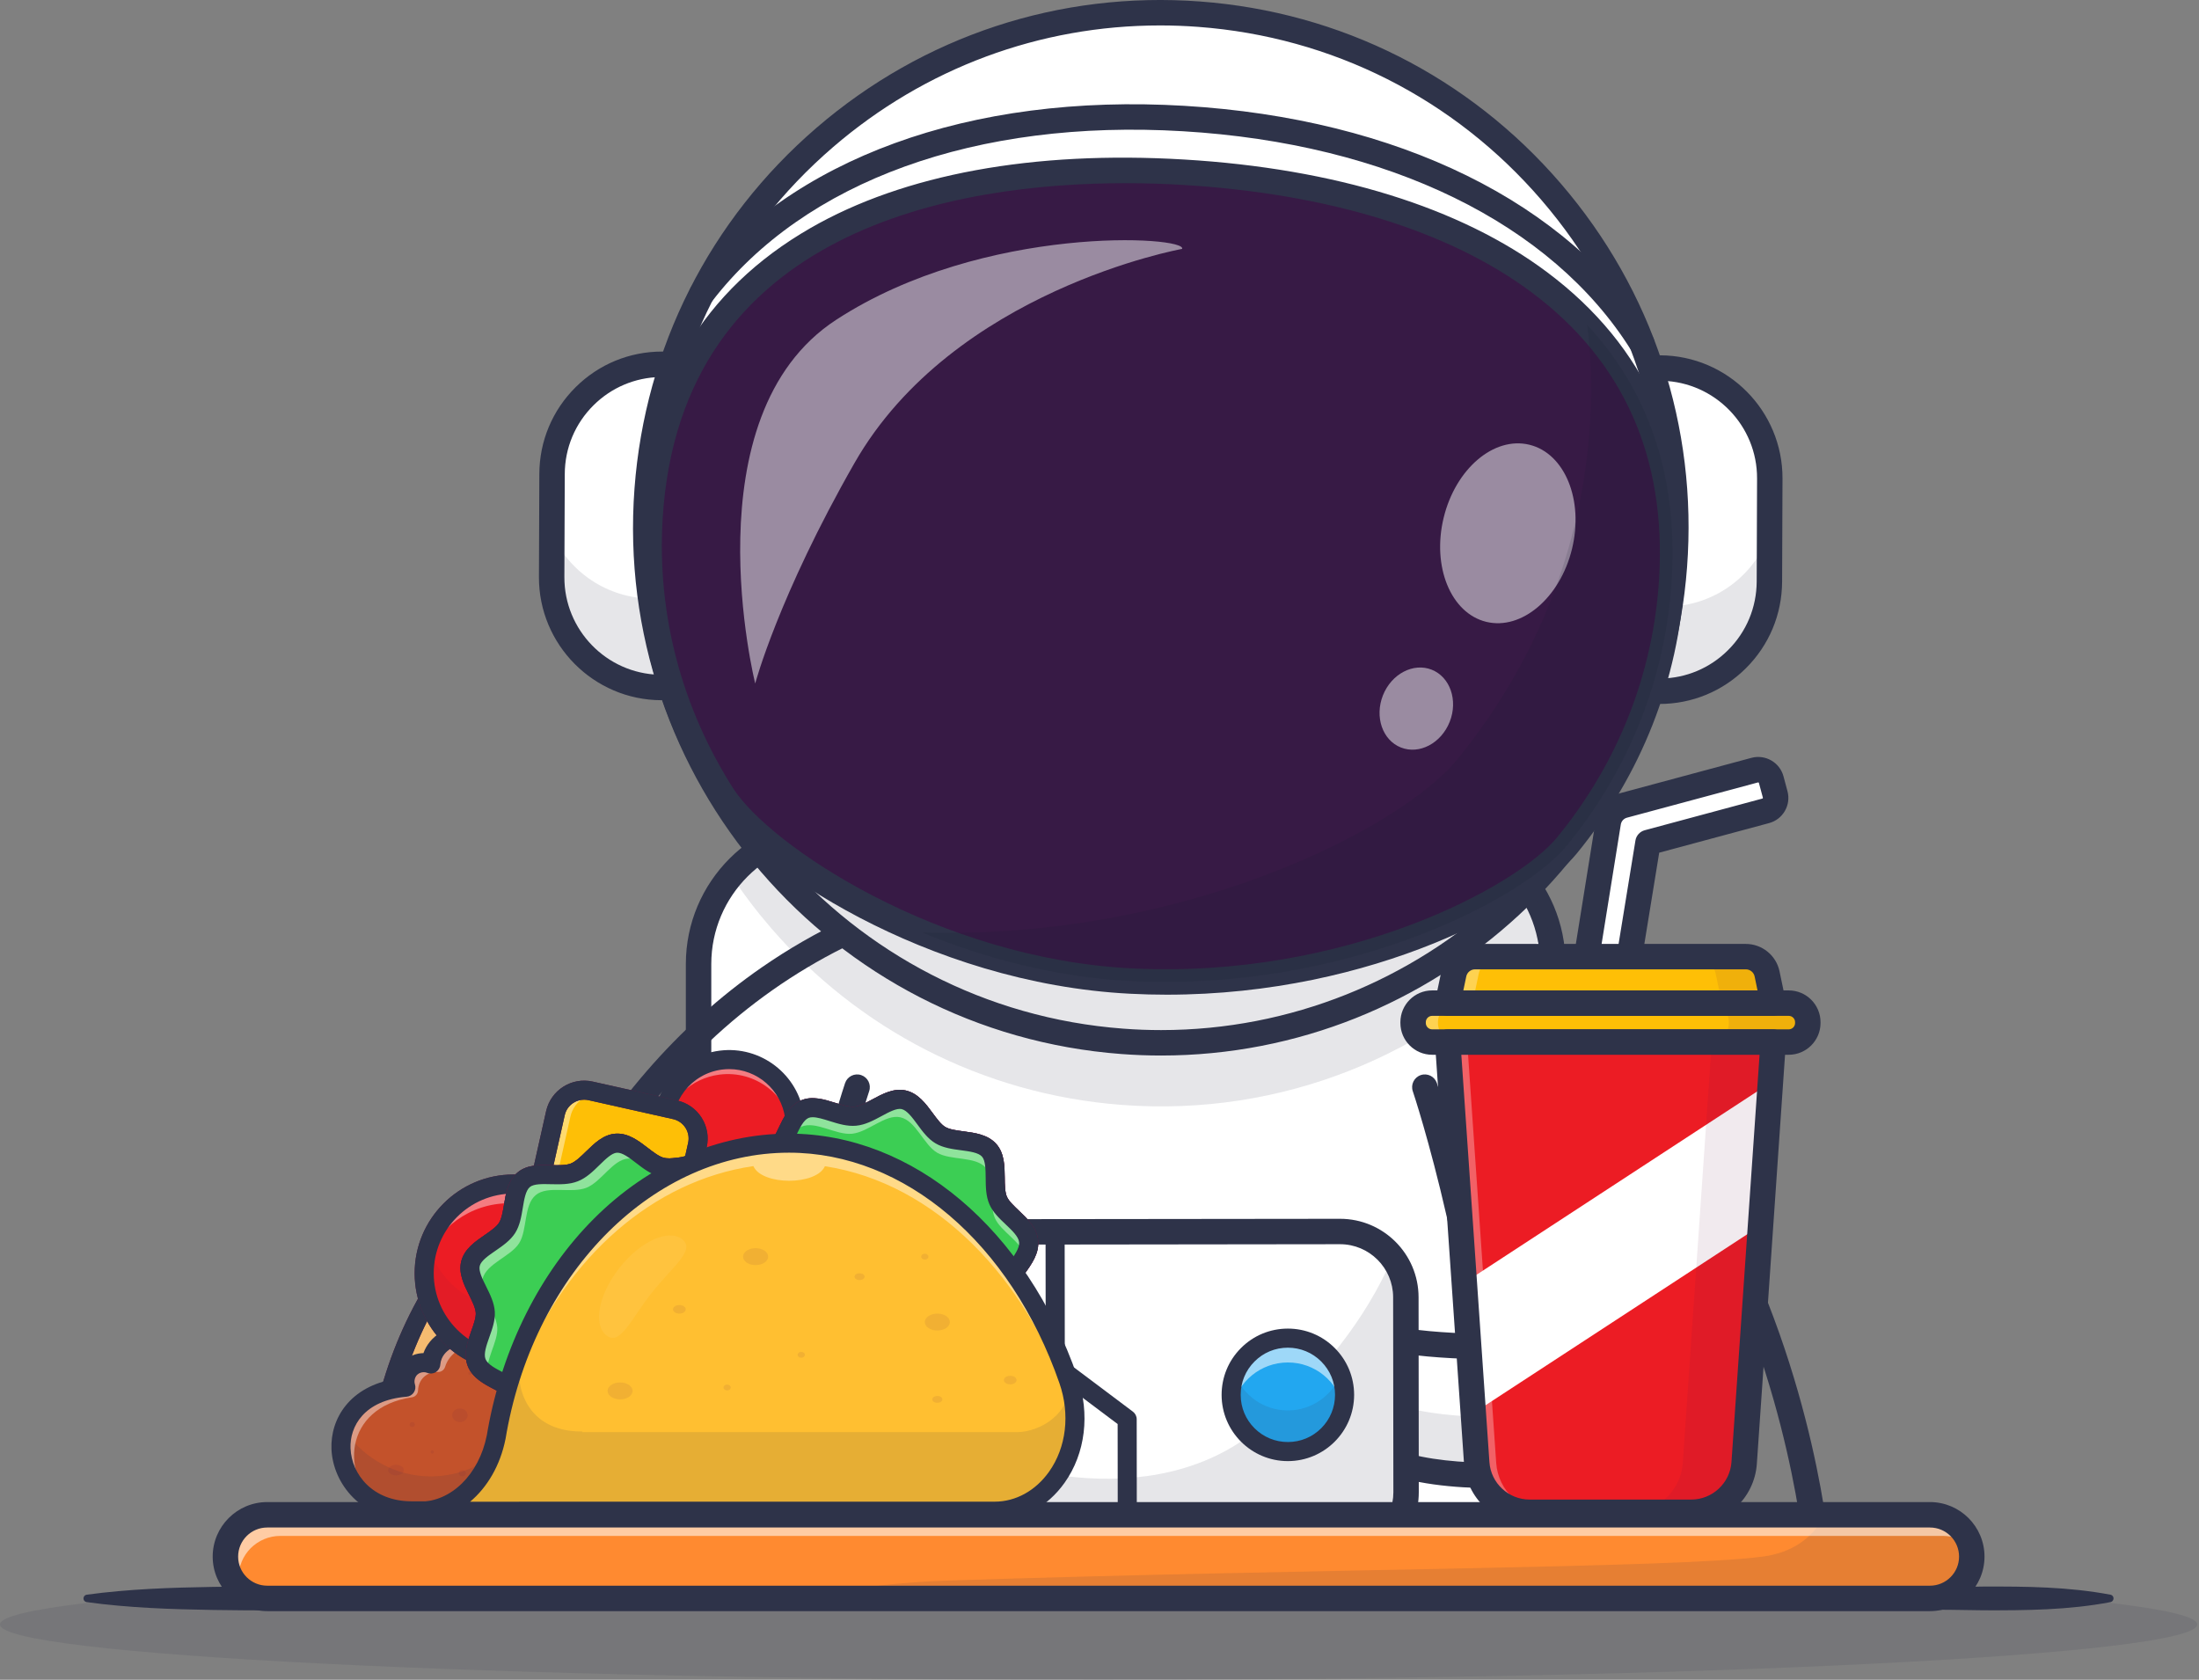 <svg width="72" height="55" viewBox="0 0 72 55" fill="none" xmlns="http://www.w3.org/2000/svg">
<rect x="0" y="0" width="72" height="55" fill="#808080" stroke="none"/>
<path d="M50.842 31.566V46.908C50.842 48.7 49.773 50.255 48.24 50.967C47.67 51.232 47.036 51.38 46.369 51.38H27.346C26.678 51.38 26.044 51.232 25.474 50.967C23.941 50.255 22.872 48.7 22.872 46.908V31.566C22.872 30.787 23.074 30.052 23.429 29.413C23.576 29.148 23.748 28.898 23.945 28.669C24.765 27.705 25.987 27.092 27.346 27.092H46.369C48.449 27.092 50.209 28.532 50.703 30.464C50.794 30.816 50.842 31.186 50.842 31.566Z" fill="white"/>
<path d="M46.369 51.797H27.345C24.649 51.797 22.456 49.603 22.456 46.907V31.565C22.456 28.869 24.649 26.676 27.345 26.676H46.369C49.065 26.676 51.258 28.869 51.258 31.565V46.907C51.258 49.603 49.065 51.797 46.369 51.797ZM27.345 27.509C25.109 27.509 23.289 29.328 23.289 31.565V46.907C23.289 49.144 25.109 50.964 27.345 50.964H46.369C48.605 50.964 50.425 49.144 50.425 46.907V31.565C50.425 29.328 48.605 27.509 46.369 27.509H27.345Z" fill="#2E3349"/>
<g opacity="0.35">
<path opacity="0.35" d="M30.905 50.967H15.058C15.058 50.967 16.01 38.822 24.657 32.391C16.77 38.326 20.97 50.967 30.905 50.967Z" fill="#2E3349"/>
</g>
<path d="M15.058 51.384C15.047 51.384 15.036 51.383 15.025 51.383C14.796 51.365 14.625 51.164 14.643 50.935C14.661 50.702 15.124 45.167 18.132 39.538C19.906 36.218 22.2 33.57 24.95 31.669C28.389 29.29 32.547 28.084 37.306 28.084C42.065 28.084 46.22 29.291 49.655 31.669C52.402 33.571 54.691 36.218 56.458 39.538C59.454 45.167 59.907 50.703 59.924 50.936C59.942 51.165 59.77 51.365 59.541 51.383C59.313 51.4 59.112 51.229 59.094 50.999C59.09 50.944 58.633 45.383 55.71 39.907C51.819 32.614 45.627 28.917 37.306 28.917C28.975 28.917 22.771 32.623 18.866 39.93C15.94 45.407 15.477 50.945 15.473 51C15.456 51.218 15.274 51.384 15.058 51.384Z" fill="#2E3349"/>
<path d="M49.188 50.015C48.968 50.015 48.784 49.842 48.772 49.62C48.371 42.024 46.279 35.792 46.258 35.73C46.184 35.513 46.3 35.276 46.518 35.202C46.736 35.128 46.972 35.245 47.046 35.462C47.067 35.525 49.196 41.866 49.604 49.576C49.616 49.806 49.44 50.002 49.21 50.014C49.203 50.014 49.195 50.015 49.188 50.015Z" fill="#2E3349"/>
<path d="M25.528 50.015C25.521 50.015 25.513 50.014 25.506 50.014C25.276 50.002 25.1 49.806 25.112 49.576C25.52 41.866 27.648 35.526 27.67 35.462C27.744 35.245 27.98 35.128 28.198 35.202C28.416 35.276 28.532 35.512 28.458 35.73C28.437 35.792 26.345 42.03 25.943 49.62C25.932 49.843 25.748 50.015 25.528 50.015Z" fill="#2E3349"/>
<path d="M31.52 47.792C29.714 48.526 26.918 48.376 25.011 48.147C23.868 48.01 23.064 46.956 23.231 45.817V45.817C23.384 44.777 24.298 44.02 25.348 44.068C27.131 44.149 29.805 44.185 31.498 43.808" fill="white"/>
<g opacity="0.35">
<path opacity="0.35" d="M31.52 47.792C29.713 48.526 26.917 48.375 25.011 48.148C23.867 48.011 23.064 46.956 23.231 45.817C23.264 45.585 23.337 45.366 23.441 45.167C23.742 45.742 24.313 46.165 25.009 46.248C26.912 46.477 29.703 46.627 31.51 45.897L31.52 47.792Z" fill="#2E3349"/>
</g>
<path d="M27.908 48.751C26.873 48.751 25.843 48.666 24.961 48.561C24.297 48.481 23.707 48.144 23.3 47.612C22.892 47.08 22.721 46.42 22.819 45.756C23.003 44.499 24.095 43.593 25.366 43.652C27.228 43.737 29.788 43.763 31.408 43.401C31.644 43.349 32.23 43.349 32.586 44.49C32.956 45.678 32.924 47.671 31.676 48.178C30.62 48.607 29.259 48.751 27.908 48.751ZM25.252 44.482C24.446 44.482 23.761 45.07 23.643 45.877C23.578 46.317 23.691 46.754 23.961 47.106C24.23 47.458 24.621 47.681 25.06 47.734C26.996 47.966 29.662 48.097 31.363 47.406C31.825 47.218 31.926 46.467 31.948 46.153C32.015 45.186 31.711 44.381 31.538 44.225C29.827 44.595 27.222 44.57 25.328 44.484C25.303 44.482 25.277 44.482 25.252 44.482Z" fill="#2E3349"/>
<path d="M45.339 47.776C47.147 48.505 49.942 48.349 51.849 48.116C52.992 47.977 53.793 46.921 53.623 45.782C53.468 44.742 52.552 43.987 51.503 44.038C49.72 44.123 47.045 44.165 45.351 43.792" fill="white"/>
<g opacity="0.35">
<path opacity="0.35" d="M51.849 48.117C49.943 48.349 47.147 48.506 45.339 47.776L45.345 45.863C47.153 46.589 49.944 46.433 51.847 46.2C52.539 46.116 53.106 45.695 53.407 45.123C53.514 45.324 53.589 45.545 53.625 45.782C53.793 46.92 52.992 47.977 51.849 48.117Z" fill="#2E3349"/>
</g>
<path d="M48.909 48.727C47.573 48.727 46.23 48.584 45.183 48.162C43.935 47.658 43.898 45.665 44.266 44.477C44.619 43.335 45.205 43.333 45.441 43.385C47.062 43.742 49.621 43.711 51.483 43.622C52.749 43.561 53.848 44.463 54.035 45.72C54.134 46.384 53.965 47.044 53.559 47.577C53.153 48.11 52.564 48.448 51.899 48.53C51.005 48.639 49.959 48.727 48.909 48.727ZM45.495 47.39C47.198 48.077 49.862 47.939 51.798 47.703C52.238 47.649 52.628 47.426 52.896 47.073C53.165 46.719 53.277 46.283 53.212 45.843C53.088 45.011 52.366 44.413 51.523 44.453C49.629 44.544 47.024 44.575 45.313 44.209C45.14 44.366 44.837 45.171 44.907 46.138C44.93 46.452 45.032 47.203 45.495 47.39Z" fill="#2E3349"/>
<path d="M46.032 42.474L46.039 48.859C46.04 50.044 45.072 51.015 43.887 51.016L32.128 51.03C30.945 51.031 29.974 50.063 29.972 48.878L29.965 42.493C29.963 41.308 30.932 40.339 32.115 40.337L43.875 40.324C44.572 40.323 45.195 40.658 45.591 41.175C45.867 41.536 46.031 41.987 46.032 42.474Z" fill="white"/>
<g opacity="0.35">
<path opacity="0.35" d="M46.031 42.474L46.038 48.859C46.04 50.044 45.071 51.015 43.886 51.016L32.127 51.03C30.944 51.031 29.973 50.063 29.971 48.878L29.969 46.489C32.425 48.308 37.781 49.566 41.125 46.836C43.777 44.671 45.025 42.507 45.59 41.175C45.866 41.536 46.03 41.987 46.031 42.474Z" fill="#2E3349"/>
</g>
<path d="M32.125 51.446C31.442 51.446 30.798 51.179 30.312 50.694C29.825 50.208 29.556 49.563 29.555 48.879L29.548 42.493C29.546 41.076 30.698 39.922 32.114 39.92L43.874 39.907C43.875 39.907 43.876 39.907 43.877 39.907C45.293 39.907 46.445 41.058 46.447 42.474L46.454 48.86C46.455 49.544 46.188 50.189 45.702 50.676C45.216 51.163 44.572 51.431 43.888 51.432L32.128 51.446C32.127 51.446 32.126 51.446 32.125 51.446ZM43.877 40.739C43.877 40.739 43.876 40.739 43.875 40.739L32.115 40.753C31.158 40.754 30.379 41.534 30.381 42.492L30.388 48.878C30.388 49.34 30.57 49.775 30.9 50.104C31.229 50.432 31.664 50.613 32.125 50.613C32.126 50.613 32.126 50.613 32.127 50.613L43.887 50.6C44.348 50.599 44.784 50.417 45.112 50.088C45.441 49.758 45.622 49.322 45.622 48.861L45.614 42.474C45.613 41.517 44.834 40.739 43.877 40.739Z" fill="#2E3349"/>
<path d="M42.168 47.529C43.193 47.529 44.025 46.697 44.025 45.672C44.025 44.646 43.193 43.815 42.168 43.815C41.142 43.815 40.31 44.646 40.31 45.672C40.31 46.697 41.142 47.529 42.168 47.529Z" fill="#22A7F0"/>
<g opacity="0.75">
<path opacity="0.75" d="M44.024 45.669C44.024 45.808 44.01 45.942 43.981 46.071C43.8 45.235 43.055 44.609 42.165 44.611C41.278 44.613 40.536 45.235 40.354 46.069C40.325 45.942 40.31 45.81 40.31 45.673C40.309 44.648 41.139 43.815 42.165 43.814C43.191 43.813 44.023 44.644 44.024 45.669Z" fill="white"/>
</g>
<g opacity="0.35">
<path opacity="0.35" d="M44.024 45.669C44.025 46.694 43.195 47.527 42.169 47.528C41.144 47.529 40.312 46.699 40.31 45.673C40.31 45.436 40.355 45.21 40.437 45.001C40.706 45.694 41.38 46.183 42.168 46.182C42.956 46.181 43.629 45.69 43.896 44.997C43.979 45.206 44.024 45.432 44.024 45.669Z" fill="#2E3349"/>
</g>
<path d="M42.167 47.841C40.972 47.841 39.999 46.869 39.998 45.674C39.998 45.095 40.222 44.55 40.632 44.139C41.041 43.729 41.585 43.503 42.165 43.502C42.166 43.502 42.167 43.502 42.167 43.502C42.746 43.502 43.29 43.727 43.7 44.136C44.11 44.545 44.336 45.09 44.337 45.669C44.338 46.865 43.366 47.839 42.17 47.841C42.169 47.841 42.168 47.841 42.167 47.841ZM42.167 44.127C42.167 44.127 42.166 44.127 42.166 44.127C41.753 44.127 41.365 44.288 41.074 44.581C40.782 44.873 40.622 45.261 40.623 45.673C40.623 46.086 40.784 46.474 41.076 46.765C41.368 47.056 41.755 47.216 42.167 47.216C42.168 47.216 42.169 47.216 42.169 47.216C42.582 47.216 42.969 47.055 43.261 46.763C43.552 46.471 43.712 46.082 43.712 45.67C43.712 45.257 43.55 44.869 43.258 44.578C42.967 44.287 42.579 44.127 42.167 44.127Z" fill="#2E3349"/>
<path d="M36.911 51.336C36.739 51.336 36.599 51.197 36.599 51.024L36.594 46.627L34.364 44.953C34.286 44.894 34.24 44.801 34.239 44.703L34.234 40.334C34.234 40.162 34.374 40.022 34.546 40.022C34.546 40.022 34.547 40.022 34.547 40.022C34.719 40.022 34.859 40.161 34.859 40.334L34.864 44.547L37.093 46.221C37.172 46.28 37.218 46.372 37.218 46.47L37.223 51.024C37.223 51.196 37.084 51.336 36.911 51.336C36.911 51.336 36.911 51.336 36.911 51.336Z" fill="#2E3349"/>
<g opacity="0.35">
<path opacity="0.35" d="M35.971 55C55.837 55 71.941 54.19 71.941 53.19C71.941 52.191 55.837 51.381 35.971 51.381C16.105 51.381 0 52.191 0 53.19C0 54.19 16.105 55 35.971 55Z" fill="#2E3349"/>
</g>
<path d="M64.561 51.09C64.561 51.468 64.408 51.811 64.161 52.059C63.913 52.307 63.569 52.46 63.192 52.46H8.751C7.994 52.46 7.381 51.847 7.381 51.09C7.381 50.712 7.534 50.37 7.782 50.122C8.03 49.874 8.372 49.721 8.751 49.721H63.192C63.948 49.721 64.561 50.334 64.561 51.09Z" fill="#FF8A30"/>
<g opacity="0.35">
<path opacity="0.35" d="M64.561 51.09C64.561 51.468 64.408 51.811 64.16 52.059C63.912 52.307 63.569 52.46 63.191 52.46H23.347C25.751 52.385 28.439 51.838 30.905 51.757C43.043 51.355 54.801 51.352 57.718 50.967C58.667 50.842 59.297 50.38 59.696 49.721H63.191C63.948 49.721 64.561 50.334 64.561 51.09Z" fill="#2E3349"/>
</g>
<g opacity="0.75">
<path opacity="0.75" d="M64.521 50.628C64.282 50.418 63.965 50.29 63.621 50.29H9.179C8.801 50.29 8.458 50.444 8.21 50.69C7.963 50.939 7.81 51.28 7.81 51.659C7.81 51.822 7.838 51.978 7.89 52.122C7.602 51.871 7.42 51.502 7.42 51.09C7.42 50.712 7.573 50.369 7.82 50.121C8.068 49.874 8.41 49.721 8.789 49.721H63.231C63.825 49.721 64.331 50.099 64.521 50.628Z" fill="white"/>
</g>
<path d="M63.191 52.753H8.749C7.765 52.753 6.964 51.952 6.964 50.968C6.964 49.983 7.765 49.182 8.749 49.182H63.191C64.176 49.182 64.977 49.983 64.977 50.968C64.977 51.952 64.175 52.753 63.191 52.753ZM8.749 50.015C8.224 50.015 7.797 50.442 7.797 50.968C7.797 51.493 8.224 51.92 8.749 51.92H63.191C63.717 51.92 64.144 51.493 64.144 50.968C64.144 50.442 63.717 50.015 63.191 50.015H8.749Z" fill="#2E3349"/>
<path d="M2.839 52.215C4.22 52.027 5.6 51.982 6.981 51.959C7.671 51.946 8.361 51.943 9.051 51.947C9.742 51.946 10.432 51.954 11.122 51.96C12.502 51.971 13.883 51.974 15.263 51.973H19.405H35.97H52.536H60.818L62.889 51.972L63.924 51.963L64.96 51.948C66.34 51.944 67.721 51.955 69.101 52.215C69.168 52.228 69.212 52.293 69.199 52.36C69.19 52.411 69.149 52.449 69.101 52.458C67.721 52.719 66.34 52.73 64.96 52.726L63.924 52.711L62.889 52.702L60.818 52.701H52.536H35.97H19.405H15.263C13.883 52.699 12.502 52.702 11.122 52.713C10.432 52.719 9.742 52.728 9.051 52.727C8.361 52.73 7.671 52.728 6.981 52.715C5.6 52.692 4.22 52.647 2.839 52.458C2.772 52.449 2.725 52.387 2.735 52.32C2.742 52.264 2.786 52.223 2.839 52.215Z" fill="#2E3349"/>
<path d="M30.403 49.483H13.666C12.855 49.483 12.24 48.589 12.366 47.602C13.099 41.84 17.149 37.432 22.035 37.432C26.921 37.432 30.971 41.84 31.704 47.602C31.829 48.589 31.215 49.483 30.403 49.483Z" fill="#F8BF71"/>
<path d="M30.404 49.795H13.667C13.245 49.795 12.845 49.606 12.543 49.262C12.158 48.826 11.977 48.191 12.057 47.563C12.422 44.692 13.615 42.056 15.416 40.142C17.25 38.193 19.601 37.119 22.035 37.119C24.47 37.119 26.82 38.193 28.654 40.142C30.456 42.056 31.649 44.692 32.014 47.563C32.094 48.191 31.912 48.826 31.528 49.262C31.225 49.606 30.826 49.795 30.404 49.795ZM22.035 37.744C17.342 37.744 13.406 41.907 12.676 47.642C12.618 48.094 12.744 48.546 13.011 48.849C13.14 48.996 13.359 49.17 13.667 49.17H30.404C30.712 49.17 30.93 48.996 31.059 48.849C31.327 48.546 31.452 48.094 31.395 47.642C30.665 41.907 26.729 37.744 22.035 37.744Z" fill="#611940"/>
<g opacity="0.16">
<path opacity="0.16" d="M30.403 49.483H13.666C12.855 49.483 12.24 48.589 12.366 47.602C13.099 41.84 17.149 37.432 22.035 37.432C26.921 37.432 30.971 41.84 31.704 47.602C31.829 48.589 31.215 49.483 30.403 49.483Z" fill="#6B184E"/>
<path opacity="0.16" d="M30.404 49.795H13.667C13.245 49.795 12.845 49.606 12.543 49.262C12.158 48.826 11.977 48.191 12.057 47.563C12.422 44.692 13.615 42.056 15.416 40.142C17.25 38.193 19.601 37.119 22.035 37.119C24.47 37.119 26.82 38.193 28.654 40.142C30.456 42.056 31.649 44.692 32.014 47.563C32.094 48.191 31.912 48.826 31.528 49.262C31.225 49.606 30.826 49.795 30.404 49.795ZM22.035 37.744C17.342 37.744 13.406 41.907 12.676 47.642C12.618 48.094 12.744 48.546 13.011 48.849C13.14 48.996 13.359 49.17 13.667 49.17H30.404C30.712 49.17 30.93 48.996 31.059 48.849C31.327 48.546 31.452 48.094 31.395 47.642C30.665 41.907 26.729 37.744 22.035 37.744Z" fill="#611940"/>
</g>
<path d="M30.404 49.795H13.667C13.245 49.795 12.845 49.606 12.543 49.262C12.158 48.826 11.977 48.191 12.057 47.563C12.422 44.692 13.615 42.056 15.416 40.142C17.25 38.193 19.601 37.119 22.035 37.119C24.47 37.119 26.82 38.193 28.654 40.142C30.456 42.056 31.649 44.692 32.014 47.563C32.094 48.191 31.912 48.826 31.528 49.262C31.225 49.606 30.826 49.795 30.404 49.795ZM22.035 37.744C17.342 37.744 13.406 41.907 12.676 47.642C12.618 48.094 12.744 48.546 13.011 48.849C13.14 48.996 13.359 49.17 13.667 49.17H30.404C30.712 49.17 30.93 48.996 31.059 48.849C31.327 48.546 31.452 48.094 31.395 47.642C30.665 41.907 26.729 37.744 22.035 37.744Z" fill="#2E3349"/>
<path d="M23.875 39.01C25.067 39.01 26.033 38.044 26.033 36.852C26.033 35.66 25.067 34.694 23.875 34.694C22.683 34.694 21.717 35.66 21.717 36.852C21.717 38.044 22.683 39.01 23.875 39.01Z" fill="#EC1C24"/>
<g opacity="0.65">
<path opacity="0.65" d="M25.988 37.295C25.986 37.214 25.981 37.133 25.97 37.051C25.819 35.869 24.737 35.034 23.555 35.186C22.619 35.306 21.9 36.009 21.717 36.883C21.7 35.8 22.5 34.853 23.6 34.711C24.782 34.559 25.864 35.395 26.016 36.577C26.047 36.823 26.036 37.065 25.988 37.295Z" fill="white"/>
</g>
<path d="M23.873 39.322C22.65 39.322 21.584 38.411 21.425 37.167C21.251 35.816 22.209 34.575 23.56 34.402C24.91 34.228 26.151 35.186 26.325 36.537C26.499 37.888 25.541 39.129 24.189 39.302C24.083 39.316 23.978 39.322 23.873 39.322ZM23.876 35.006C23.798 35.006 23.719 35.011 23.64 35.021C22.63 35.151 21.914 36.077 22.044 37.087C22.174 38.096 23.102 38.812 24.11 38.683C25.119 38.553 25.835 37.626 25.706 36.617C25.586 35.687 24.79 35.006 23.876 35.006Z" fill="#2E3349"/>
<path d="M20.912 41.666L18.145 41.047C17.625 40.931 17.298 40.415 17.414 39.895L18.186 36.449C18.302 35.929 18.818 35.602 19.338 35.719L22.104 36.338C22.624 36.455 22.951 36.97 22.835 37.49L22.064 40.936C21.947 41.456 21.431 41.783 20.912 41.666Z" fill="#FEBF06"/>
<g opacity="0.65">
<path opacity="0.65" d="M19.827 35.828C19.308 35.713 18.793 36.04 18.677 36.559L17.905 40.005C17.789 40.525 18.116 41.041 18.636 41.157L18.145 41.047C17.625 40.931 17.298 40.415 17.414 39.895L18.186 36.45C18.302 35.93 18.818 35.602 19.338 35.719L19.827 35.828Z" fill="white"/>
</g>
<path d="M21.125 42.002C21.031 42.002 20.937 41.992 20.843 41.971L18.077 41.352C17.744 41.277 17.46 41.078 17.277 40.79C17.095 40.502 17.035 40.16 17.109 39.827L17.881 36.381C18.035 35.694 18.718 35.26 19.406 35.414L22.173 36.033C22.506 36.108 22.789 36.308 22.972 36.596C23.155 36.884 23.214 37.226 23.14 37.559L22.369 41.004C22.294 41.337 22.094 41.621 21.806 41.803C21.599 41.935 21.364 42.002 21.125 42.002ZM19.126 36.007C19.003 36.007 18.883 36.042 18.778 36.109C18.63 36.202 18.528 36.347 18.49 36.518L17.719 39.963C17.681 40.133 17.711 40.308 17.805 40.455C17.898 40.602 18.043 40.704 18.213 40.742L20.98 41.362C21.15 41.4 21.325 41.369 21.472 41.276C21.619 41.183 21.721 41.038 21.759 40.868L22.53 37.422C22.569 37.252 22.538 37.077 22.445 36.93C22.351 36.783 22.206 36.681 22.036 36.643L19.27 36.023C19.222 36.013 19.174 36.007 19.126 36.007Z" fill="#611940"/>
<path d="M21.125 42.002C21.031 42.002 20.937 41.992 20.843 41.971L18.077 41.352C17.744 41.277 17.46 41.078 17.277 40.79C17.095 40.502 17.035 40.16 17.109 39.827L17.881 36.381C18.035 35.694 18.718 35.26 19.406 35.414L22.173 36.033C22.506 36.108 22.789 36.308 22.972 36.596C23.155 36.884 23.214 37.226 23.14 37.559L22.369 41.004C22.294 41.337 22.094 41.621 21.806 41.803C21.599 41.935 21.364 42.002 21.125 42.002ZM19.126 36.007C19.003 36.007 18.883 36.042 18.778 36.109C18.63 36.202 18.528 36.347 18.49 36.518L17.719 39.963C17.681 40.133 17.711 40.308 17.805 40.455C17.898 40.602 18.043 40.704 18.213 40.742L20.98 41.362C21.15 41.4 21.325 41.369 21.472 41.276C21.619 41.183 21.721 41.038 21.759 40.868L22.53 37.422C22.569 37.252 22.538 37.077 22.445 36.93C22.351 36.783 22.206 36.681 22.036 36.643L19.27 36.023C19.222 36.013 19.174 36.007 19.126 36.007Z" fill="#2E3349"/>
<path d="M15.512 43.806C14.974 43.576 14.162 43.933 14.105 44.661C13.889 44.573 13.624 44.621 13.453 44.779C13.283 44.938 13.216 45.199 13.289 45.421C10.155 45.678 10.718 49.469 13.475 49.469L15.643 49.474L17.812 47.244L17.625 43.554L15.512 43.806Z" fill="#C3522B"/>
<g opacity="0.25">
<path opacity="0.25" d="M17.786 44.461C17.762 44.155 17.7 43.861 17.604 43.582L17.741 43.565L17.786 44.461Z" fill="#6B184E"/>
<path opacity="0.25" d="M17.786 44.773C17.624 44.773 17.488 44.649 17.475 44.486C17.453 44.21 17.397 43.941 17.308 43.684C17.277 43.595 17.288 43.496 17.339 43.416C17.389 43.336 17.472 43.283 17.566 43.272L17.703 43.255C17.788 43.245 17.875 43.271 17.941 43.327C18.008 43.382 18.048 43.463 18.052 43.55L18.098 44.445C18.107 44.616 17.977 44.762 17.806 44.773C17.799 44.773 17.792 44.773 17.786 44.773Z" fill="#611940"/>
</g>
<g opacity="0.35">
<path opacity="0.35" d="M17.695 47.255L15.602 49.484L13.509 49.48C11.886 49.48 11.051 48.068 11.335 46.908C11.967 47.779 12.972 48.341 14.104 48.341C16.018 48.341 17.569 46.733 17.569 44.75C17.569 44.725 17.569 44.701 17.568 44.677L17.695 47.255Z" fill="#2E3349"/>
</g>
<g opacity="0.65">
<path opacity="0.65" d="M15.758 43.837C15.719 43.904 15.68 43.974 15.64 44.043C15.204 44.019 14.718 44.284 14.573 44.755C14.541 44.859 14.444 44.927 14.335 44.922C14.17 44.915 14.003 44.971 13.882 45.083C13.762 45.195 13.693 45.358 13.688 45.522C13.685 45.637 13.602 45.734 13.488 45.751C11.241 46.079 11.118 48.352 12.456 49.329C10.633 48.543 10.591 45.702 13.289 45.481C13.216 45.259 13.283 44.998 13.454 44.839C13.624 44.681 13.89 44.633 14.105 44.721C14.162 43.993 14.974 43.636 15.512 43.866L15.758 43.837Z" fill="white"/>
</g>
<path d="M15.643 49.786C15.643 49.786 15.643 49.786 15.643 49.786L13.474 49.781C11.834 49.781 10.9 48.579 10.853 47.448C10.813 46.452 11.45 45.393 12.951 45.147C12.972 44.923 13.073 44.706 13.24 44.551C13.41 44.393 13.636 44.308 13.864 44.305C13.964 44.029 14.158 43.793 14.424 43.632C14.773 43.421 15.196 43.368 15.551 43.487L17.587 43.244C17.673 43.234 17.759 43.26 17.826 43.316C17.892 43.371 17.932 43.452 17.936 43.539L18.123 47.228C18.128 47.315 18.096 47.399 18.035 47.462L15.867 49.691C15.808 49.752 15.728 49.786 15.643 49.786ZM13.876 44.929C13.799 44.929 13.721 44.957 13.666 45.008C13.584 45.084 13.55 45.217 13.585 45.323C13.615 45.413 13.602 45.513 13.549 45.593C13.496 45.673 13.41 45.724 13.314 45.732C11.912 45.847 11.448 46.715 11.477 47.422C11.513 48.284 12.21 49.157 13.475 49.157L15.512 49.161L17.493 47.124L17.329 43.904L15.549 44.117C15.495 44.123 15.44 44.115 15.389 44.094C15.204 44.014 14.951 44.043 14.747 44.166C14.633 44.235 14.439 44.394 14.416 44.686C14.408 44.786 14.353 44.875 14.268 44.928C14.183 44.98 14.078 44.988 13.985 44.95C13.951 44.936 13.914 44.929 13.876 44.929Z" fill="#2E3349"/>
<path d="M16.809 44.611C18.422 44.611 19.73 43.303 19.73 41.69C19.73 40.077 18.422 38.769 16.809 38.769C15.196 38.769 13.888 40.077 13.888 41.69C13.888 43.303 15.196 44.611 16.809 44.611Z" fill="#D93440"/>
<path d="M16.81 44.924C15.027 44.924 13.576 43.473 13.576 41.69C13.576 39.907 15.027 38.456 16.81 38.456C18.593 38.456 20.044 39.907 20.044 41.69C20.044 43.473 18.593 44.924 16.81 44.924ZM16.81 39.081C15.371 39.081 14.201 40.251 14.201 41.69C14.201 43.129 15.371 44.299 16.81 44.299C18.249 44.299 19.419 43.129 19.419 41.69C19.419 40.251 18.249 39.081 16.81 39.081Z" fill="#611940"/>
<path d="M16.81 44.611C18.424 44.611 19.731 43.303 19.731 41.69C19.731 40.077 18.424 38.769 16.81 38.769C15.197 38.769 13.889 40.077 13.889 41.69C13.889 43.303 15.197 44.611 16.81 44.611Z" fill="#EC1C24"/>
<g opacity="0.25">
<path opacity="0.25" d="M19.731 41.69C19.731 43.303 18.423 44.611 16.81 44.611C15.197 44.611 13.889 43.303 13.889 41.69C13.889 41.381 13.937 41.082 14.026 40.802C14.394 41.996 15.505 42.864 16.819 42.864C18.123 42.864 19.227 42.01 19.603 40.831C19.686 41.103 19.731 41.392 19.731 41.69Z" fill="#611940"/>
</g>
<g opacity="0.65">
<path opacity="0.65" d="M19.569 42.649C19.582 42.541 19.588 42.431 19.588 42.319C19.588 40.706 18.28 39.398 16.667 39.398C15.389 39.398 14.303 40.218 13.906 41.36C14.07 39.902 15.308 38.769 16.809 38.769C18.422 38.769 19.73 40.077 19.73 41.69C19.73 42.026 19.674 42.348 19.569 42.649Z" fill="white"/>
</g>
<path d="M16.81 44.924C15.027 44.924 13.576 43.473 13.576 41.69C13.576 39.907 15.027 38.456 16.81 38.456C18.593 38.456 20.044 39.907 20.044 41.69C20.044 43.473 18.593 44.924 16.81 44.924ZM16.81 39.081C15.371 39.081 14.201 40.251 14.201 41.69C14.201 43.129 15.371 44.299 16.81 44.299C18.249 44.299 19.419 43.129 19.419 41.69C19.419 40.251 18.249 39.081 16.81 39.081Z" fill="#2E3349"/>
<g opacity="0.3">
<path opacity="0.3" d="M12.967 48.309C13.109 48.309 13.224 48.231 13.224 48.136C13.224 48.039 13.109 47.962 12.967 47.962C12.824 47.962 12.709 48.039 12.709 48.136C12.709 48.231 12.824 48.309 12.967 48.309Z" fill="#611940"/>
</g>
<g opacity="0.3">
<path opacity="0.3" d="M13.497 46.727C13.544 46.727 13.581 46.689 13.581 46.643C13.581 46.596 13.544 46.559 13.497 46.559C13.451 46.559 13.413 46.596 13.413 46.643C13.413 46.689 13.451 46.727 13.497 46.727Z" fill="#611940"/>
</g>
<g opacity="0.3">
<path opacity="0.3" d="M15.387 45.017C15.417 45.017 15.441 44.993 15.441 44.963C15.441 44.934 15.417 44.91 15.387 44.91C15.358 44.91 15.334 44.934 15.334 44.963C15.334 44.993 15.358 45.017 15.387 45.017Z" fill="#611940"/>
</g>
<g opacity="0.3">
<path opacity="0.3" d="M14.153 47.596C14.182 47.596 14.206 47.572 14.206 47.543C14.206 47.513 14.182 47.489 14.153 47.489C14.123 47.489 14.1 47.513 14.1 47.543C14.1 47.572 14.123 47.596 14.153 47.596Z" fill="#611940"/>
</g>
<g opacity="0.3">
<path opacity="0.3" d="M15.059 46.563C15.198 46.563 15.312 46.463 15.312 46.34C15.312 46.217 15.198 46.117 15.059 46.117C14.919 46.117 14.806 46.217 14.806 46.34C14.806 46.463 14.919 46.563 15.059 46.563Z" fill="#611940"/>
</g>
<g opacity="0.3">
<path opacity="0.3" d="M15.139 48.341C15.204 48.341 15.256 48.295 15.256 48.238C15.256 48.181 15.204 48.135 15.139 48.135C15.075 48.135 15.023 48.181 15.023 48.238C15.023 48.295 15.075 48.341 15.139 48.341Z" fill="#611940"/>
</g>
<g opacity="0.3">
<path opacity="0.3" d="M16.379 47.383C16.455 47.383 16.517 47.329 16.517 47.262C16.517 47.195 16.455 47.141 16.379 47.141C16.304 47.141 16.242 47.195 16.242 47.262C16.242 47.329 16.304 47.383 16.379 47.383Z" fill="#611940"/>
</g>
<g opacity="0.3">
<path opacity="0.3" d="M16.796 45.645C16.853 45.645 16.899 45.604 16.899 45.554C16.899 45.504 16.853 45.463 16.796 45.463C16.739 45.463 16.693 45.504 16.693 45.554C16.693 45.604 16.739 45.645 16.796 45.645Z" fill="#6B184E"/>
<path opacity="0.3" d="M16.796 45.957C16.567 45.957 16.381 45.776 16.381 45.554C16.381 45.332 16.567 45.151 16.796 45.151C17.025 45.151 17.212 45.332 17.212 45.554C17.212 45.776 17.025 45.957 16.796 45.957ZM16.796 45.333C16.681 45.333 16.587 45.432 16.587 45.554C16.587 45.676 16.681 45.776 16.796 45.776C16.912 45.776 17.006 45.676 17.006 45.554C17.006 45.432 16.912 45.333 16.796 45.333Z" fill="#611940"/>
</g>
<g opacity="0.25">
<path opacity="0.25" d="M17.797 44.677L17.786 44.461C17.792 44.532 17.796 44.604 17.797 44.677Z" fill="#6B184E"/>
<path opacity="0.25" d="M17.796 44.989C17.631 44.989 17.493 44.859 17.485 44.692L17.474 44.476C17.466 44.306 17.595 44.161 17.765 44.149C17.936 44.14 18.083 44.266 18.097 44.435C18.104 44.515 18.108 44.595 18.109 44.672C18.111 44.843 17.977 44.983 17.806 44.989C17.803 44.989 17.8 44.989 17.796 44.989Z" fill="#611940"/>
</g>
<path d="M33.679 40.648C33.73 41.178 33.061 41.658 32.951 42.151C32.837 42.663 33.233 43.38 32.972 43.822C32.708 44.268 31.887 44.266 31.498 44.609C31.114 44.949 31.015 45.766 30.535 45.975C30.071 46.176 29.41 45.694 28.879 45.744C28.349 45.795 27.791 46.393 27.297 46.283C26.785 46.169 26.535 45.385 26.093 45.124C25.647 44.86 24.84 45.017 24.497 44.629C24.157 44.244 24.411 43.465 24.203 42.984C24.002 42.52 23.254 42.175 23.204 41.645C23.153 41.114 23.822 40.635 23.932 40.141C24.046 39.63 23.65 38.912 23.911 38.471C24.175 38.025 24.997 38.026 25.385 37.683C25.769 37.343 25.867 36.526 26.348 36.318C26.812 36.117 27.473 36.599 28.004 36.548C28.534 36.498 29.093 35.9 29.586 36.01C30.098 36.123 30.348 36.907 30.79 37.169C31.236 37.432 32.043 37.276 32.386 37.664C32.726 38.048 32.472 38.828 32.68 39.308C32.881 39.772 33.629 40.117 33.679 40.648Z" fill="#71A78D"/>
<path d="M27.422 46.608C27.359 46.608 27.295 46.602 27.23 46.588C26.826 46.498 26.57 46.151 26.345 45.845C26.211 45.663 26.071 45.473 25.935 45.392C25.795 45.31 25.56 45.279 25.332 45.248C24.959 45.198 24.535 45.142 24.264 44.835C23.996 44.532 23.991 44.107 23.988 43.732C23.985 43.5 23.983 43.261 23.917 43.108C23.856 42.967 23.688 42.808 23.526 42.655C23.248 42.392 22.934 42.094 22.894 41.674C22.854 41.255 23.107 40.903 23.329 40.592C23.46 40.411 23.595 40.223 23.628 40.073C23.664 39.911 23.621 39.675 23.58 39.447C23.513 39.078 23.437 38.66 23.643 38.312C23.851 37.96 24.256 37.824 24.614 37.705C24.832 37.632 25.057 37.557 25.179 37.449C25.298 37.344 25.399 37.132 25.496 36.927C25.66 36.584 25.845 36.196 26.225 36.031C26.591 35.873 26.992 35.999 27.347 36.11C27.571 36.181 27.803 36.254 27.975 36.237C28.146 36.221 28.361 36.106 28.568 35.994C28.895 35.818 29.266 35.618 29.655 35.705C30.059 35.795 30.314 36.141 30.539 36.447C30.674 36.63 30.813 36.819 30.95 36.9C31.089 36.983 31.325 37.014 31.553 37.044C31.926 37.094 32.35 37.151 32.621 37.457C32.889 37.76 32.893 38.185 32.897 38.561C32.899 38.792 32.902 39.032 32.968 39.184C33.029 39.325 33.197 39.484 33.359 39.638C33.636 39.901 33.951 40.199 33.991 40.618C34.031 41.037 33.778 41.389 33.555 41.7C33.425 41.882 33.29 42.069 33.257 42.219C33.221 42.381 33.263 42.617 33.305 42.845C33.372 43.214 33.448 43.632 33.242 43.981C33.034 44.333 32.628 44.468 32.271 44.588C32.053 44.66 31.828 44.736 31.706 44.843C31.587 44.948 31.486 45.16 31.388 45.365C31.225 45.708 31.04 46.096 30.66 46.261C30.294 46.42 29.892 46.293 29.538 46.182C29.313 46.112 29.081 46.039 28.91 46.055C28.738 46.071 28.524 46.187 28.317 46.298C28.044 46.445 27.741 46.608 27.422 46.608ZM26.608 36.581C26.557 36.581 26.511 36.588 26.473 36.604C26.308 36.676 26.182 36.94 26.06 37.196C25.935 37.457 25.806 37.728 25.593 37.917C25.376 38.109 25.089 38.204 24.812 38.297C24.546 38.386 24.27 38.478 24.18 38.63C24.093 38.778 24.145 39.061 24.194 39.336C24.247 39.625 24.301 39.924 24.238 40.209C24.177 40.483 24.004 40.724 23.837 40.956C23.67 41.189 23.498 41.429 23.516 41.615C23.533 41.801 23.748 42.005 23.955 42.201C24.163 42.398 24.378 42.602 24.49 42.86C24.606 43.128 24.609 43.432 24.612 43.725C24.615 44.004 24.618 44.293 24.732 44.422C24.848 44.553 25.136 44.592 25.415 44.629C25.704 44.668 26.004 44.708 26.253 44.855C26.499 45.001 26.676 45.242 26.848 45.475C27.016 45.703 27.19 45.939 27.366 45.978C27.527 46.014 27.778 45.879 28.02 45.748C28.282 45.608 28.553 45.462 28.851 45.433C29.148 45.404 29.441 45.497 29.725 45.586C29.988 45.669 30.259 45.754 30.411 45.688C30.577 45.617 30.703 45.352 30.825 45.097C30.949 44.835 31.078 44.565 31.292 44.375C31.509 44.184 31.796 44.088 32.073 43.995C32.339 43.906 32.615 43.814 32.704 43.663C32.792 43.515 32.74 43.231 32.69 42.956C32.638 42.667 32.584 42.369 32.647 42.083C32.708 41.809 32.881 41.569 33.048 41.336C33.214 41.103 33.387 40.863 33.369 40.677C33.369 40.677 33.369 40.677 33.369 40.677C33.351 40.491 33.137 40.288 32.929 40.091C32.721 39.894 32.506 39.69 32.395 39.432C32.279 39.164 32.276 38.861 32.273 38.567C32.27 38.288 32.267 38 32.153 37.871C32.036 37.739 31.748 37.7 31.47 37.663C31.18 37.625 30.881 37.585 30.632 37.437C30.386 37.292 30.208 37.051 30.037 36.817C29.869 36.589 29.695 36.353 29.519 36.314C29.358 36.278 29.106 36.413 28.864 36.544C28.602 36.685 28.331 36.831 28.034 36.859C27.737 36.887 27.444 36.795 27.16 36.706C26.963 36.644 26.761 36.581 26.608 36.581Z" fill="#611940"/>
<path d="M27.422 46.608C27.359 46.608 27.295 46.602 27.23 46.588C26.826 46.498 26.57 46.151 26.345 45.845C26.211 45.663 26.071 45.473 25.935 45.392C25.795 45.31 25.56 45.279 25.332 45.248C24.959 45.198 24.535 45.142 24.264 44.835C23.996 44.532 23.991 44.107 23.988 43.732C23.985 43.5 23.983 43.261 23.917 43.108C23.856 42.967 23.688 42.808 23.526 42.655C23.248 42.392 22.934 42.094 22.894 41.674C22.854 41.255 23.107 40.903 23.329 40.592C23.46 40.411 23.595 40.223 23.628 40.073C23.664 39.911 23.621 39.675 23.58 39.447C23.513 39.078 23.437 38.66 23.643 38.312C23.851 37.96 24.256 37.824 24.614 37.705C24.832 37.632 25.057 37.557 25.179 37.449C25.298 37.344 25.399 37.132 25.496 36.927C25.66 36.584 25.845 36.196 26.225 36.031C26.591 35.873 26.992 35.999 27.347 36.11C27.571 36.181 27.803 36.254 27.975 36.237C28.146 36.221 28.361 36.106 28.568 35.994C28.895 35.818 29.266 35.618 29.655 35.705C30.059 35.795 30.314 36.141 30.539 36.447C30.674 36.63 30.813 36.819 30.95 36.9C31.089 36.983 31.325 37.014 31.553 37.044C31.926 37.094 32.35 37.151 32.621 37.457C32.889 37.76 32.893 38.185 32.897 38.561C32.899 38.792 32.902 39.032 32.968 39.184C33.029 39.325 33.197 39.484 33.359 39.638C33.636 39.901 33.951 40.199 33.991 40.618C34.031 41.037 33.778 41.389 33.555 41.7C33.425 41.882 33.29 42.069 33.257 42.219C33.221 42.381 33.263 42.617 33.305 42.845C33.372 43.214 33.448 43.632 33.242 43.981C33.034 44.333 32.628 44.468 32.271 44.588C32.053 44.66 31.828 44.736 31.706 44.843C31.587 44.948 31.486 45.16 31.388 45.365C31.225 45.708 31.04 46.096 30.66 46.261C30.294 46.42 29.892 46.293 29.538 46.182C29.313 46.112 29.081 46.039 28.91 46.055C28.738 46.071 28.524 46.187 28.317 46.298C28.044 46.445 27.741 46.608 27.422 46.608ZM26.608 36.581C26.557 36.581 26.511 36.588 26.473 36.604C26.308 36.676 26.182 36.94 26.06 37.196C25.935 37.457 25.806 37.728 25.593 37.917C25.376 38.109 25.089 38.204 24.812 38.297C24.546 38.386 24.27 38.478 24.18 38.63C24.093 38.778 24.145 39.061 24.194 39.336C24.247 39.625 24.301 39.924 24.238 40.209C24.177 40.483 24.004 40.724 23.837 40.956C23.67 41.189 23.498 41.429 23.516 41.615C23.533 41.801 23.748 42.005 23.955 42.201C24.163 42.398 24.378 42.602 24.49 42.86C24.606 43.128 24.609 43.432 24.612 43.725C24.615 44.004 24.618 44.293 24.732 44.422C24.848 44.553 25.136 44.592 25.415 44.629C25.704 44.668 26.004 44.708 26.253 44.855C26.499 45.001 26.676 45.242 26.848 45.475C27.016 45.703 27.19 45.939 27.366 45.978C27.527 46.014 27.778 45.879 28.02 45.748C28.282 45.608 28.553 45.462 28.851 45.433C29.148 45.404 29.441 45.497 29.725 45.586C29.988 45.669 30.259 45.754 30.411 45.688C30.577 45.617 30.703 45.352 30.825 45.097C30.949 44.835 31.078 44.565 31.292 44.375C31.509 44.184 31.796 44.088 32.073 43.995C32.339 43.906 32.615 43.814 32.704 43.663C32.792 43.515 32.74 43.231 32.69 42.956C32.638 42.667 32.584 42.369 32.647 42.083C32.708 41.809 32.881 41.569 33.048 41.336C33.214 41.103 33.387 40.863 33.369 40.677C33.369 40.677 33.369 40.677 33.369 40.677C33.351 40.491 33.137 40.288 32.929 40.091C32.721 39.894 32.506 39.69 32.395 39.432C32.279 39.164 32.276 38.861 32.273 38.567C32.27 38.288 32.267 38 32.153 37.871C32.036 37.739 31.748 37.7 31.47 37.663C31.18 37.625 30.881 37.585 30.632 37.437C30.386 37.292 30.208 37.051 30.037 36.817C29.869 36.589 29.695 36.353 29.519 36.314C29.358 36.278 29.106 36.413 28.864 36.544C28.602 36.685 28.331 36.831 28.034 36.859C27.737 36.887 27.444 36.795 27.16 36.706C26.963 36.644 26.761 36.581 26.608 36.581Z" fill="#611940"/>
<path d="M33.68 40.648C33.731 41.178 33.062 41.658 32.952 42.151C32.838 42.663 33.234 43.38 32.973 43.822C32.709 44.268 31.887 44.266 31.499 44.609C31.115 44.949 31.017 45.766 30.536 45.974C30.072 46.176 29.411 45.694 28.88 45.744C28.35 45.795 27.791 46.393 27.298 46.283C26.786 46.169 26.536 45.385 26.094 45.124C25.648 44.86 24.841 45.017 24.498 44.628C24.158 44.244 24.412 43.465 24.204 42.984C24.003 42.52 23.255 42.175 23.205 41.645C23.154 41.114 23.823 40.635 23.933 40.141C24.047 39.63 23.651 38.912 23.912 38.471C24.176 38.025 24.997 38.026 25.386 37.683C25.77 37.343 25.869 36.526 26.349 36.318C26.813 36.117 27.474 36.599 28.005 36.548C28.535 36.498 29.093 35.9 29.587 36.009C30.099 36.123 30.349 36.907 30.791 37.169C31.237 37.432 32.044 37.276 32.387 37.664C32.727 38.048 32.473 38.828 32.681 39.308C32.882 39.772 33.63 40.117 33.68 40.648Z" fill="#3CCE54"/>
<g opacity="0.65">
<path opacity="0.65" d="M33.557 41.13C33.437 40.65 32.763 40.319 32.574 39.882C32.365 39.401 32.619 38.621 32.279 38.237C31.936 37.849 31.129 38.006 30.683 37.742C30.242 37.481 29.991 36.697 29.48 36.583C28.986 36.473 28.427 37.071 27.897 37.122C27.367 37.172 26.706 36.69 26.241 36.891C25.761 37.1 25.663 37.917 25.278 38.257C24.901 38.59 24.114 38.598 23.828 39.007C23.809 38.808 23.821 38.623 23.911 38.47C24.175 38.024 24.997 38.026 25.385 37.683C25.77 37.343 25.868 36.526 26.348 36.318C26.813 36.117 27.474 36.599 28.004 36.548C28.535 36.497 29.093 35.899 29.587 36.01C30.098 36.123 30.349 36.907 30.79 37.168C31.236 37.432 32.043 37.275 32.386 37.663C32.726 38.048 32.472 38.828 32.681 39.308C32.882 39.773 33.629 40.117 33.679 40.647C33.695 40.812 33.641 40.972 33.557 41.13Z" fill="white"/>
</g>
<path d="M27.422 46.608C27.359 46.608 27.295 46.602 27.23 46.588C26.826 46.498 26.57 46.151 26.345 45.845C26.211 45.663 26.071 45.473 25.935 45.392C25.795 45.31 25.56 45.279 25.332 45.248C24.959 45.198 24.535 45.142 24.264 44.835C23.996 44.532 23.991 44.107 23.988 43.732C23.985 43.5 23.983 43.261 23.917 43.108C23.856 42.967 23.688 42.808 23.526 42.655C23.248 42.392 22.934 42.094 22.894 41.674C22.854 41.255 23.107 40.903 23.329 40.592C23.46 40.411 23.595 40.223 23.628 40.073C23.664 39.911 23.621 39.675 23.58 39.447C23.513 39.078 23.437 38.66 23.643 38.312C23.851 37.96 24.256 37.824 24.614 37.705C24.832 37.632 25.057 37.557 25.179 37.449C25.298 37.344 25.399 37.132 25.496 36.927C25.66 36.584 25.845 36.196 26.225 36.031C26.591 35.873 26.992 35.999 27.347 36.11C27.571 36.181 27.803 36.254 27.975 36.237C28.146 36.221 28.361 36.106 28.568 35.994C28.895 35.818 29.266 35.618 29.655 35.705C30.059 35.795 30.314 36.141 30.539 36.447C30.674 36.63 30.813 36.819 30.95 36.9C31.089 36.983 31.325 37.014 31.553 37.044C31.926 37.094 32.35 37.151 32.621 37.457C32.889 37.76 32.893 38.185 32.897 38.561C32.899 38.792 32.902 39.032 32.968 39.184C33.029 39.325 33.197 39.484 33.359 39.638C33.636 39.901 33.951 40.199 33.991 40.618C34.031 41.037 33.778 41.389 33.555 41.7C33.425 41.882 33.29 42.069 33.257 42.219C33.221 42.381 33.263 42.617 33.305 42.845C33.372 43.214 33.448 43.632 33.242 43.981C33.034 44.333 32.628 44.468 32.271 44.588C32.053 44.66 31.828 44.736 31.706 44.843C31.587 44.948 31.486 45.16 31.388 45.365C31.225 45.708 31.04 46.096 30.66 46.261C30.294 46.42 29.892 46.293 29.538 46.182C29.313 46.112 29.081 46.039 28.91 46.055C28.738 46.071 28.524 46.187 28.317 46.298C28.044 46.445 27.741 46.608 27.422 46.608ZM26.608 36.581C26.557 36.581 26.511 36.588 26.473 36.604C26.308 36.676 26.182 36.94 26.06 37.196C25.935 37.457 25.806 37.728 25.593 37.917C25.376 38.109 25.089 38.204 24.812 38.297C24.546 38.386 24.27 38.478 24.18 38.63C24.093 38.778 24.145 39.061 24.194 39.336C24.247 39.625 24.301 39.924 24.238 40.209C24.177 40.483 24.004 40.724 23.837 40.956C23.67 41.189 23.498 41.429 23.516 41.615C23.533 41.801 23.748 42.005 23.955 42.201C24.163 42.398 24.378 42.602 24.49 42.86C24.606 43.128 24.609 43.432 24.612 43.725C24.615 44.004 24.618 44.293 24.732 44.422C24.848 44.553 25.136 44.592 25.415 44.629C25.704 44.668 26.004 44.708 26.253 44.855C26.499 45.001 26.676 45.242 26.848 45.475C27.016 45.703 27.19 45.939 27.366 45.978C27.527 46.014 27.778 45.879 28.02 45.748C28.282 45.608 28.553 45.462 28.851 45.433C29.148 45.404 29.441 45.497 29.725 45.586C29.988 45.669 30.259 45.754 30.411 45.688C30.577 45.617 30.703 45.352 30.825 45.097C30.949 44.835 31.078 44.565 31.292 44.375C31.509 44.184 31.796 44.088 32.073 43.995C32.339 43.906 32.615 43.814 32.704 43.663C32.792 43.515 32.74 43.231 32.69 42.956C32.638 42.667 32.584 42.369 32.647 42.083C32.708 41.809 32.881 41.569 33.048 41.336C33.214 41.103 33.387 40.863 33.369 40.677C33.369 40.677 33.369 40.677 33.369 40.677C33.351 40.491 33.137 40.288 32.929 40.091C32.721 39.894 32.506 39.69 32.395 39.432C32.279 39.164 32.276 38.861 32.273 38.567C32.27 38.288 32.267 38 32.153 37.871C32.036 37.739 31.748 37.7 31.47 37.663C31.18 37.625 30.881 37.585 30.632 37.437C30.386 37.292 30.208 37.051 30.037 36.817C29.869 36.589 29.695 36.353 29.519 36.314C29.358 36.278 29.106 36.413 28.864 36.544C28.602 36.685 28.331 36.831 28.034 36.859C27.737 36.887 27.444 36.795 27.16 36.706C26.963 36.644 26.761 36.581 26.608 36.581Z" fill="#2E3349"/>
<path d="M15.607 44.615C15.803 45.111 16.616 45.235 16.938 45.625C17.271 46.029 17.244 46.848 17.677 47.123C18.114 47.401 18.846 47.027 19.347 47.157C19.844 47.285 20.302 47.969 20.825 47.937C21.33 47.906 21.701 47.176 22.196 46.981C22.692 46.785 23.461 47.065 23.851 46.743C24.255 46.41 24.123 45.597 24.398 45.164C24.676 44.727 25.466 44.501 25.596 43.999C25.724 43.502 25.145 42.922 25.112 42.4C25.081 41.895 25.591 41.249 25.395 40.753C25.2 40.257 24.386 40.133 24.064 39.743C23.731 39.339 23.759 38.52 23.326 38.245C22.888 37.967 22.156 38.341 21.655 38.211C21.158 38.083 20.7 37.399 20.177 37.431C19.672 37.463 19.302 38.192 18.806 38.388C18.31 38.583 17.541 38.303 17.151 38.625C16.747 38.959 16.879 39.771 16.604 40.204C16.326 40.642 15.536 40.868 15.406 41.369C15.278 41.866 15.857 42.446 15.89 42.969C15.921 43.473 15.411 44.119 15.607 44.615Z" fill="#71A78D"/>
<path d="M20.788 48.25C20.4 48.25 20.076 48.001 19.789 47.78C19.609 47.642 19.422 47.499 19.269 47.459C19.112 47.418 18.877 47.453 18.65 47.487C18.277 47.543 17.854 47.606 17.509 47.387C17.167 47.17 17.045 46.763 16.938 46.403C16.871 46.181 16.802 45.952 16.697 45.824C16.599 45.705 16.394 45.599 16.195 45.496C15.856 45.321 15.471 45.121 15.316 44.73C15.316 44.73 15.316 44.73 15.316 44.73C15.162 44.338 15.307 43.93 15.435 43.569C15.51 43.359 15.587 43.141 15.578 42.988C15.568 42.822 15.461 42.608 15.358 42.4C15.191 42.064 15.002 41.683 15.104 41.291C15.206 40.895 15.558 40.653 15.869 40.439C16.058 40.309 16.253 40.174 16.34 40.037C16.425 39.903 16.464 39.671 16.501 39.447C16.563 39.072 16.633 38.648 16.953 38.384C17.26 38.131 17.681 38.141 18.052 38.149C18.288 38.155 18.531 38.16 18.691 38.097C18.851 38.034 19.025 37.864 19.193 37.699C19.459 37.439 19.759 37.145 20.157 37.12C20.57 37.093 20.912 37.356 21.213 37.588C21.393 37.726 21.579 37.869 21.733 37.909C21.889 37.95 22.125 37.915 22.352 37.881C22.725 37.825 23.148 37.762 23.493 37.981C23.835 38.198 23.956 38.606 24.064 38.965C24.13 39.187 24.199 39.416 24.305 39.545C24.402 39.663 24.608 39.769 24.806 39.872C25.146 40.048 25.531 40.247 25.686 40.639C25.84 41.03 25.695 41.439 25.567 41.799C25.492 42.01 25.414 42.227 25.424 42.38C25.434 42.546 25.541 42.761 25.644 42.968C25.81 43.304 25.999 43.685 25.898 44.077C25.795 44.473 25.444 44.715 25.133 44.929C24.944 45.06 24.748 45.194 24.661 45.331C24.576 45.465 24.538 45.697 24.501 45.921C24.439 46.296 24.369 46.72 24.049 46.984C23.742 47.237 23.321 47.228 22.949 47.219C22.714 47.214 22.471 47.208 22.311 47.271C22.15 47.334 21.977 47.505 21.808 47.669C21.543 47.929 21.242 48.224 20.844 48.248C20.826 48.25 20.807 48.25 20.788 48.25ZM19.096 46.816C19.207 46.816 19.318 46.827 19.425 46.855C19.702 46.926 19.939 47.109 20.169 47.285C20.394 47.458 20.629 47.638 20.806 47.625C20.971 47.615 21.175 47.416 21.372 47.223C21.584 47.015 21.804 46.8 22.081 46.69C22.359 46.581 22.667 46.588 22.964 46.595C23.239 46.601 23.524 46.608 23.652 46.502C23.791 46.388 23.839 46.099 23.885 45.819C23.932 45.533 23.981 45.238 24.134 44.997C24.289 44.752 24.538 44.581 24.779 44.415C25.01 44.256 25.249 44.091 25.293 43.921C25.336 43.754 25.208 43.496 25.084 43.246C24.954 42.983 24.819 42.711 24.8 42.419C24.783 42.139 24.882 41.859 24.978 41.59C25.074 41.32 25.173 41.042 25.105 40.868C25.036 40.694 24.773 40.558 24.519 40.426C24.265 40.295 24.002 40.159 23.823 39.942C23.637 39.716 23.55 39.425 23.466 39.144C23.386 38.877 23.303 38.601 23.158 38.508C23.009 38.414 22.722 38.457 22.444 38.498C22.155 38.542 21.856 38.586 21.576 38.514C21.3 38.442 21.062 38.26 20.832 38.083C20.608 37.91 20.375 37.731 20.196 37.743C20.03 37.754 19.827 37.953 19.63 38.145C19.418 38.353 19.198 38.569 18.92 38.678C18.643 38.788 18.335 38.78 18.038 38.774C17.763 38.767 17.478 38.76 17.35 38.866C17.211 38.981 17.163 39.27 17.117 39.549C17.07 39.835 17.021 40.13 16.868 40.371C16.712 40.616 16.464 40.787 16.223 40.953C15.992 41.112 15.752 41.277 15.708 41.448C15.665 41.614 15.793 41.873 15.917 42.122C16.048 42.385 16.183 42.657 16.201 42.949C16.218 43.23 16.119 43.509 16.023 43.779C15.928 44.048 15.829 44.327 15.897 44.501C15.966 44.674 16.228 44.81 16.482 44.942C16.737 45.073 17 45.209 17.178 45.426C17.364 45.652 17.452 45.943 17.536 46.224C17.616 46.491 17.698 46.768 17.844 46.86C17.992 46.954 18.279 46.911 18.558 46.87C18.735 46.843 18.917 46.816 19.096 46.816Z" fill="#611940"/>
<path d="M20.788 48.25C20.4 48.25 20.076 48.001 19.789 47.78C19.609 47.642 19.422 47.499 19.269 47.459C19.112 47.418 18.877 47.453 18.65 47.487C18.277 47.543 17.854 47.606 17.509 47.387C17.167 47.17 17.045 46.763 16.938 46.403C16.871 46.181 16.802 45.952 16.697 45.824C16.599 45.705 16.394 45.599 16.195 45.496C15.856 45.321 15.471 45.121 15.316 44.73C15.316 44.73 15.316 44.73 15.316 44.73C15.162 44.338 15.307 43.93 15.435 43.569C15.51 43.359 15.587 43.141 15.578 42.988C15.568 42.822 15.461 42.608 15.358 42.4C15.191 42.064 15.002 41.683 15.104 41.291C15.206 40.895 15.558 40.653 15.869 40.439C16.058 40.309 16.253 40.174 16.34 40.037C16.425 39.903 16.464 39.671 16.501 39.447C16.563 39.072 16.633 38.648 16.953 38.384C17.26 38.131 17.681 38.141 18.052 38.149C18.288 38.155 18.531 38.16 18.691 38.097C18.851 38.034 19.025 37.864 19.193 37.699C19.459 37.439 19.759 37.145 20.157 37.12C20.57 37.093 20.912 37.356 21.213 37.588C21.393 37.726 21.579 37.869 21.733 37.909C21.889 37.95 22.125 37.915 22.352 37.881C22.725 37.825 23.148 37.762 23.493 37.981C23.835 38.198 23.956 38.606 24.064 38.965C24.13 39.187 24.199 39.416 24.305 39.545C24.402 39.663 24.608 39.769 24.806 39.872C25.146 40.048 25.531 40.247 25.686 40.639C25.84 41.03 25.695 41.439 25.567 41.799C25.492 42.01 25.414 42.227 25.424 42.38C25.434 42.546 25.541 42.761 25.644 42.968C25.81 43.304 25.999 43.685 25.898 44.077C25.795 44.473 25.444 44.715 25.133 44.929C24.944 45.06 24.748 45.194 24.661 45.331C24.576 45.465 24.538 45.697 24.501 45.921C24.439 46.296 24.369 46.72 24.049 46.984C23.742 47.237 23.321 47.228 22.949 47.219C22.714 47.214 22.471 47.208 22.311 47.271C22.15 47.334 21.977 47.505 21.808 47.669C21.543 47.929 21.242 48.224 20.844 48.248C20.826 48.25 20.807 48.25 20.788 48.25ZM19.096 46.816C19.207 46.816 19.318 46.827 19.425 46.855C19.702 46.926 19.939 47.109 20.169 47.285C20.394 47.458 20.629 47.638 20.806 47.625C20.971 47.615 21.175 47.416 21.372 47.223C21.584 47.015 21.804 46.8 22.081 46.69C22.359 46.581 22.667 46.588 22.964 46.595C23.239 46.601 23.524 46.608 23.652 46.502C23.791 46.388 23.839 46.099 23.885 45.819C23.932 45.533 23.981 45.238 24.134 44.997C24.289 44.752 24.538 44.581 24.779 44.415C25.01 44.256 25.249 44.091 25.293 43.921C25.336 43.754 25.208 43.496 25.084 43.246C24.954 42.983 24.819 42.711 24.8 42.419C24.783 42.139 24.882 41.859 24.978 41.59C25.074 41.32 25.173 41.042 25.105 40.868C25.036 40.694 24.773 40.558 24.519 40.426C24.265 40.295 24.002 40.159 23.823 39.942C23.637 39.716 23.55 39.425 23.466 39.144C23.386 38.877 23.303 38.601 23.158 38.508C23.009 38.414 22.722 38.457 22.444 38.498C22.155 38.542 21.856 38.586 21.576 38.514C21.3 38.442 21.062 38.26 20.832 38.083C20.608 37.91 20.375 37.731 20.196 37.743C20.03 37.754 19.827 37.953 19.63 38.145C19.418 38.353 19.198 38.569 18.92 38.678C18.643 38.788 18.335 38.78 18.038 38.774C17.763 38.767 17.478 38.76 17.35 38.866C17.211 38.981 17.163 39.27 17.117 39.549C17.07 39.835 17.021 40.13 16.868 40.371C16.712 40.616 16.464 40.787 16.223 40.953C15.992 41.112 15.752 41.277 15.708 41.448C15.665 41.614 15.793 41.873 15.917 42.122C16.048 42.385 16.183 42.657 16.201 42.949C16.218 43.23 16.119 43.509 16.023 43.779C15.928 44.048 15.829 44.327 15.897 44.501C15.966 44.674 16.228 44.81 16.482 44.942C16.737 45.073 17 45.209 17.178 45.426C17.364 45.652 17.452 45.943 17.536 46.224C17.616 46.491 17.698 46.768 17.844 46.86C17.992 46.954 18.279 46.911 18.558 46.87C18.735 46.843 18.917 46.816 19.096 46.816Z" fill="#611940"/>
<path d="M15.606 44.615C15.802 45.111 16.615 45.235 16.937 45.625C17.27 46.029 17.242 46.848 17.676 47.123C18.113 47.401 18.845 47.027 19.346 47.157C19.843 47.285 20.301 47.969 20.824 47.937C21.329 47.906 21.7 47.176 22.195 46.981C22.691 46.785 23.46 47.065 23.85 46.743C24.254 46.41 24.122 45.597 24.397 45.164C24.675 44.727 25.465 44.501 25.595 43.999C25.723 43.502 25.144 42.922 25.111 42.4C25.08 41.895 25.59 41.249 25.394 40.753C25.199 40.257 24.385 40.133 24.063 39.743C23.73 39.339 23.758 38.52 23.325 38.245C22.887 37.967 22.155 38.341 21.654 38.211C21.157 38.083 20.699 37.399 20.176 37.431C19.671 37.463 19.301 38.192 18.805 38.388C18.309 38.583 17.54 38.303 17.15 38.625C16.746 38.959 16.878 39.771 16.603 40.204C16.325 40.642 15.535 40.868 15.405 41.369C15.277 41.866 15.856 42.446 15.889 42.969C15.92 43.473 15.41 44.119 15.606 44.615Z" fill="#3CCE54"/>
<g opacity="0.65">
<path opacity="0.65" d="M15.972 45.03C15.862 44.548 16.312 43.947 16.282 43.472C16.25 42.949 15.67 42.369 15.799 41.873C15.929 41.371 16.719 41.144 16.997 40.707C17.272 40.274 17.14 39.462 17.544 39.128C17.934 38.807 18.703 39.086 19.199 38.891C19.694 38.695 20.065 37.966 20.57 37.934C21.092 37.903 21.551 38.586 22.047 38.715C22.535 38.841 23.24 38.491 23.68 38.726C23.607 38.54 23.512 38.38 23.363 38.285C22.925 38.007 22.193 38.382 21.692 38.252C21.195 38.123 20.737 37.44 20.214 37.472C19.709 37.503 19.339 38.233 18.843 38.428C18.347 38.623 17.578 38.344 17.189 38.666C16.784 38.999 16.916 39.811 16.641 40.244C16.363 40.682 15.573 40.908 15.443 41.41C15.315 41.906 15.895 42.486 15.927 43.009C15.958 43.514 15.448 44.16 15.644 44.655C15.705 44.81 15.825 44.928 15.972 45.03Z" fill="white"/>
</g>
<path d="M20.788 48.25C20.4 48.25 20.076 48.001 19.789 47.78C19.609 47.642 19.422 47.499 19.269 47.459C19.112 47.418 18.877 47.453 18.65 47.487C18.277 47.543 17.854 47.606 17.509 47.387C17.167 47.17 17.045 46.763 16.938 46.403C16.871 46.181 16.802 45.952 16.697 45.824C16.599 45.705 16.394 45.599 16.195 45.496C15.856 45.321 15.471 45.121 15.316 44.73C15.316 44.73 15.316 44.73 15.316 44.73C15.162 44.338 15.307 43.93 15.435 43.569C15.51 43.359 15.587 43.141 15.578 42.988C15.568 42.822 15.461 42.608 15.358 42.4C15.191 42.064 15.002 41.683 15.104 41.291C15.206 40.895 15.558 40.653 15.869 40.439C16.058 40.309 16.253 40.174 16.34 40.037C16.425 39.903 16.464 39.671 16.501 39.447C16.563 39.072 16.633 38.648 16.953 38.384C17.26 38.131 17.681 38.141 18.052 38.149C18.288 38.155 18.531 38.16 18.691 38.097C18.851 38.034 19.025 37.864 19.193 37.699C19.459 37.439 19.759 37.145 20.157 37.12C20.57 37.093 20.912 37.356 21.213 37.588C21.393 37.726 21.579 37.869 21.733 37.909C21.889 37.95 22.125 37.915 22.352 37.881C22.725 37.825 23.148 37.762 23.493 37.981C23.835 38.198 23.956 38.606 24.064 38.965C24.13 39.187 24.199 39.416 24.305 39.545C24.402 39.663 24.608 39.769 24.806 39.872C25.146 40.048 25.531 40.247 25.686 40.639C25.84 41.03 25.695 41.439 25.567 41.799C25.492 42.01 25.414 42.227 25.424 42.38C25.434 42.546 25.541 42.761 25.644 42.968C25.81 43.304 25.999 43.685 25.898 44.077C25.795 44.473 25.444 44.715 25.133 44.929C24.944 45.06 24.748 45.194 24.661 45.331C24.576 45.465 24.538 45.697 24.501 45.921C24.439 46.296 24.369 46.72 24.049 46.984C23.742 47.237 23.321 47.228 22.949 47.219C22.714 47.214 22.471 47.208 22.311 47.271C22.15 47.334 21.977 47.505 21.808 47.669C21.543 47.929 21.242 48.224 20.844 48.248C20.826 48.25 20.807 48.25 20.788 48.25ZM19.096 46.816C19.207 46.816 19.318 46.827 19.425 46.855C19.702 46.926 19.939 47.109 20.169 47.285C20.394 47.458 20.629 47.638 20.806 47.625C20.971 47.615 21.175 47.416 21.372 47.223C21.584 47.015 21.804 46.8 22.081 46.69C22.359 46.581 22.667 46.588 22.964 46.595C23.239 46.601 23.524 46.608 23.652 46.502C23.791 46.388 23.839 46.099 23.885 45.819C23.932 45.533 23.981 45.238 24.134 44.997C24.289 44.752 24.538 44.581 24.779 44.415C25.01 44.256 25.249 44.091 25.293 43.921C25.336 43.754 25.208 43.496 25.084 43.246C24.954 42.983 24.819 42.711 24.8 42.419C24.783 42.139 24.882 41.859 24.978 41.59C25.074 41.32 25.173 41.042 25.105 40.868C25.036 40.694 24.773 40.558 24.519 40.426C24.265 40.295 24.002 40.159 23.823 39.942C23.637 39.716 23.55 39.425 23.466 39.144C23.386 38.877 23.303 38.601 23.158 38.508C23.009 38.414 22.722 38.457 22.444 38.498C22.155 38.542 21.856 38.586 21.576 38.514C21.3 38.442 21.062 38.26 20.832 38.083C20.608 37.91 20.375 37.731 20.196 37.743C20.03 37.754 19.827 37.953 19.63 38.145C19.418 38.353 19.198 38.569 18.92 38.678C18.643 38.788 18.335 38.78 18.038 38.774C17.763 38.767 17.478 38.76 17.35 38.866C17.211 38.981 17.163 39.27 17.117 39.549C17.07 39.835 17.021 40.13 16.868 40.371C16.712 40.616 16.464 40.787 16.223 40.953C15.992 41.112 15.752 41.277 15.708 41.448C15.665 41.614 15.793 41.873 15.917 42.122C16.048 42.385 16.183 42.657 16.201 42.949C16.218 43.23 16.119 43.509 16.023 43.779C15.928 44.048 15.829 44.327 15.897 44.501C15.966 44.674 16.228 44.81 16.482 44.942C16.737 45.073 17 45.209 17.178 45.426C17.364 45.652 17.452 45.943 17.536 46.224C17.616 46.491 17.698 46.768 17.844 46.86C17.992 46.954 18.279 46.911 18.558 46.87C18.735 46.843 18.917 46.816 19.096 46.816Z" fill="#2E3349"/>
<g opacity="0.3">
<path opacity="0.3" d="M27.31 45.985C27.537 45.985 27.72 45.861 27.72 45.708C27.72 45.555 27.537 45.431 27.31 45.431C27.083 45.431 26.899 45.555 26.899 45.708C26.899 45.861 27.083 45.985 27.31 45.985Z" fill="#E66E5F"/>
<path opacity="0.3" d="M27.31 46.297C26.904 46.297 26.587 46.038 26.587 45.708C26.587 45.377 26.904 45.118 27.31 45.118C27.715 45.118 28.032 45.377 28.032 45.708C28.032 46.038 27.715 46.297 27.31 46.297ZM27.43 45.774H27.431H27.43Z" fill="#611940"/>
</g>
<path d="M35.198 46.392C35.204 46.805 35.139 47.198 35.016 47.557C34.977 47.672 34.932 47.784 34.881 47.892C34.861 47.935 34.84 47.977 34.818 48.019C34.73 48.186 34.628 48.343 34.515 48.487C34.493 48.515 34.471 48.541 34.448 48.568C34.427 48.594 34.405 48.618 34.383 48.643C34.36 48.668 34.337 48.693 34.313 48.717C34.306 48.725 34.297 48.733 34.289 48.741C34.258 48.773 34.225 48.804 34.192 48.834C34.126 48.894 34.057 48.95 33.986 49.003C33.95 49.029 33.914 49.055 33.877 49.079C33.816 49.12 33.752 49.158 33.688 49.193C33.656 49.21 33.624 49.227 33.592 49.243C33.395 49.339 33.186 49.408 32.968 49.446C32.925 49.454 32.881 49.46 32.836 49.465C32.748 49.476 32.659 49.481 32.568 49.481H17.017L17.018 49.484H13.733C13.758 49.484 13.783 49.484 13.807 49.483C13.822 49.483 13.836 49.482 13.85 49.481C13.927 49.477 14.003 49.469 14.078 49.456C14.097 49.454 14.116 49.45 14.134 49.447C14.151 49.444 14.168 49.44 14.185 49.437C14.186 49.437 14.188 49.436 14.19 49.436C14.208 49.432 14.226 49.428 14.245 49.423C14.265 49.418 14.285 49.413 14.305 49.407C14.32 49.403 14.335 49.399 14.35 49.394C14.423 49.372 14.495 49.347 14.564 49.318C14.582 49.311 14.599 49.303 14.616 49.296C14.747 49.237 14.874 49.166 14.994 49.083C15.008 49.074 15.021 49.064 15.034 49.054C15.048 49.045 15.061 49.035 15.075 49.024C15.088 49.015 15.101 49.005 15.115 48.994C15.128 48.984 15.141 48.974 15.154 48.963C15.167 48.952 15.18 48.941 15.192 48.931C15.218 48.909 15.243 48.887 15.268 48.864C15.27 48.863 15.272 48.861 15.273 48.859C15.296 48.839 15.319 48.817 15.342 48.794C15.359 48.777 15.377 48.759 15.393 48.742C15.404 48.731 15.414 48.721 15.423 48.71C15.435 48.698 15.447 48.685 15.457 48.673C15.471 48.658 15.484 48.644 15.497 48.629C15.51 48.614 15.523 48.599 15.535 48.583C15.546 48.57 15.557 48.557 15.567 48.545C15.578 48.531 15.589 48.517 15.6 48.503C15.616 48.483 15.631 48.463 15.646 48.442C15.739 48.316 15.823 48.182 15.898 48.04C15.912 48.016 15.924 47.992 15.935 47.967C15.944 47.952 15.95 47.937 15.957 47.922C15.967 47.904 15.975 47.886 15.983 47.867C15.989 47.856 15.994 47.843 16 47.831C16.012 47.805 16.023 47.778 16.035 47.751C16.037 47.745 16.039 47.739 16.042 47.733C16.053 47.707 16.064 47.679 16.074 47.652C16.08 47.638 16.085 47.623 16.09 47.608C16.099 47.586 16.107 47.564 16.114 47.541C16.114 47.541 16.115 47.54 16.115 47.54C16.169 47.386 16.212 47.227 16.244 47.063C16.245 47.059 16.246 47.056 16.247 47.052C16.26 46.988 16.271 46.924 16.28 46.858V46.857C16.462 45.848 16.747 44.886 17.12 43.989L17.121 43.989C18.743 40.095 22.036 37.43 25.835 37.43C30.012 37.43 33.451 40.776 34.983 45.187C35.076 45.456 35.138 45.723 35.17 45.985C35.18 46.061 35.187 46.136 35.192 46.211V46.215C35.195 46.274 35.198 46.333 35.198 46.392Z" fill="#FFBF31"/>
<g opacity="0.65">
<path opacity="0.65" d="M35.199 46.392C35.2 46.52 35.196 46.645 35.184 46.769C35.18 46.73 35.175 46.69 35.17 46.65C35.138 46.388 35.076 46.122 34.983 45.852C33.597 41.862 30.65 38.743 27.009 38.185C26.727 38.822 24.943 38.82 24.667 38.181C21.369 38.663 18.574 41.166 17.121 44.654L17.121 44.655C17.096 44.714 17.072 44.773 17.048 44.832C16.976 44.826 16.894 44.819 16.81 44.812C16.905 44.532 17.009 44.258 17.121 43.989L17.121 43.989C18.743 40.095 22.036 37.43 25.835 37.43C30.012 37.43 33.451 40.776 34.983 45.187C35.076 45.456 35.138 45.723 35.17 45.985C35.18 46.061 35.188 46.136 35.192 46.211V46.214C35.196 46.274 35.198 46.333 35.199 46.392Z" fill="white"/>
</g>
<g opacity="0.35">
<path opacity="0.35" d="M35.016 47.557C34.977 47.672 34.932 47.784 34.881 47.892C34.861 47.935 34.84 47.977 34.818 48.019C34.73 48.187 34.628 48.343 34.515 48.487C34.493 48.514 34.471 48.541 34.448 48.568C34.427 48.594 34.405 48.618 34.383 48.643C34.36 48.668 34.337 48.693 34.313 48.717C34.306 48.725 34.297 48.733 34.289 48.741C34.258 48.773 34.225 48.804 34.192 48.834C34.126 48.894 34.057 48.95 33.986 49.003C33.95 49.029 33.914 49.055 33.877 49.079C33.816 49.12 33.752 49.158 33.688 49.193C33.656 49.211 33.624 49.227 33.592 49.243C33.395 49.339 33.186 49.408 32.968 49.446C32.925 49.454 32.881 49.46 32.836 49.466C32.748 49.476 32.659 49.481 32.568 49.481H17.017L17.018 49.484H13.733C13.758 49.484 13.783 49.484 13.807 49.483C13.822 49.483 13.836 49.482 13.85 49.481C13.927 49.477 14.003 49.469 14.078 49.456C14.097 49.454 14.116 49.451 14.134 49.447C14.151 49.444 14.168 49.44 14.185 49.437C14.186 49.437 14.188 49.436 14.19 49.436C14.208 49.432 14.226 49.428 14.245 49.423C14.265 49.418 14.285 49.413 14.305 49.407C14.32 49.403 14.335 49.399 14.35 49.394C14.423 49.373 14.495 49.347 14.564 49.318C14.582 49.311 14.599 49.303 14.616 49.296C14.747 49.237 14.874 49.166 14.994 49.083C15.008 49.073 15.021 49.064 15.034 49.054C15.048 49.044 15.062 49.035 15.075 49.024C15.088 49.015 15.101 49.005 15.115 48.994C15.128 48.984 15.141 48.974 15.154 48.963C15.167 48.952 15.18 48.941 15.192 48.931C15.218 48.909 15.243 48.887 15.268 48.864C15.27 48.863 15.272 48.861 15.273 48.859C15.296 48.838 15.319 48.817 15.342 48.794C15.359 48.777 15.377 48.759 15.393 48.742C15.404 48.732 15.414 48.721 15.423 48.71C15.435 48.698 15.447 48.685 15.457 48.673C15.471 48.658 15.484 48.644 15.497 48.629C15.51 48.614 15.523 48.599 15.535 48.583C15.546 48.57 15.557 48.557 15.567 48.545C15.578 48.531 15.589 48.517 15.6 48.503C15.616 48.483 15.631 48.462 15.646 48.442C15.739 48.316 15.823 48.182 15.898 48.04C15.911 48.016 15.924 47.992 15.935 47.967C15.943 47.953 15.95 47.938 15.957 47.922C15.967 47.904 15.975 47.886 15.983 47.867C15.989 47.856 15.995 47.843 16 47.831C16.012 47.805 16.023 47.778 16.035 47.751C16.037 47.745 16.039 47.739 16.042 47.733C16.053 47.707 16.064 47.679 16.074 47.652C16.08 47.638 16.085 47.623 16.09 47.608C16.099 47.586 16.106 47.564 16.114 47.541C16.114 47.541 16.115 47.54 16.115 47.54C16.169 47.386 16.212 47.227 16.244 47.063C16.246 47.059 16.246 47.056 16.247 47.053C16.26 46.988 16.271 46.924 16.28 46.858V46.857C16.462 45.848 16.747 44.886 17.12 43.989L17.121 43.989C16.693 45.43 17.285 46.896 19.075 46.871L19.056 46.893H33.294C34.028 46.893 35.124 46.291 34.983 45.187C34.769 44.737 35.187 46.136 35.192 46.211V46.215C35.222 46.692 35.156 47.146 35.016 47.557Z" fill="#2E3349"/>
</g>
<path d="M17.017 49.797H13.733C13.561 49.797 13.421 49.657 13.421 49.484C13.421 49.312 13.561 49.172 13.733 49.172C14.775 49.172 15.681 48.28 15.938 47.003C15.939 46.998 15.94 46.993 15.941 46.989C15.952 46.933 15.962 46.877 15.97 46.821C15.971 46.814 15.972 46.808 15.973 46.802C16.459 44.106 17.693 41.655 19.449 39.9C21.244 38.106 23.511 37.118 25.835 37.118C29.89 37.118 33.597 40.245 35.278 45.085C35.697 46.294 35.54 47.59 34.856 48.551C34.295 49.341 33.461 49.793 32.567 49.793H17.061C17.047 49.795 17.032 49.797 17.017 49.797ZM15.391 49.172H16.973C16.987 49.17 17.002 49.169 17.017 49.169H32.567C33.256 49.169 33.905 48.812 34.347 48.19C34.914 47.392 35.041 46.308 34.688 45.29C33.095 40.705 29.62 37.742 25.835 37.742C21.437 37.742 17.55 41.594 16.589 46.903C16.579 46.974 16.567 47.043 16.553 47.112C16.552 47.116 16.551 47.12 16.55 47.124L16.55 47.124C16.378 47.981 15.957 48.697 15.391 49.172Z" fill="#2E3349"/>
<g opacity="0.3">
<path opacity="0.3" d="M20.303 45.819C20.53 45.819 20.713 45.695 20.713 45.542C20.713 45.389 20.53 45.265 20.303 45.265C20.076 45.265 19.893 45.389 19.893 45.542C19.893 45.695 20.076 45.819 20.303 45.819Z" fill="#611940"/>
</g>
<g opacity="0.3">
<path opacity="0.3" d="M30.691 43.565C30.918 43.565 31.101 43.441 31.101 43.288C31.101 43.135 30.918 43.011 30.691 43.011C30.464 43.011 30.28 43.135 30.28 43.288C30.28 43.441 30.464 43.565 30.691 43.565Z" fill="#611940"/>
</g>
<g opacity="0.3">
<path opacity="0.3" d="M24.741 41.423C24.967 41.423 25.151 41.299 25.151 41.146C25.151 40.993 24.967 40.869 24.741 40.869C24.514 40.869 24.33 40.993 24.33 41.146C24.33 41.299 24.514 41.423 24.741 41.423Z" fill="#611940"/>
</g>
<g opacity="0.3">
<path opacity="0.3" d="M30.691 45.931C30.782 45.931 30.856 45.881 30.856 45.819C30.856 45.758 30.782 45.708 30.691 45.708C30.599 45.708 30.525 45.758 30.525 45.819C30.525 45.881 30.599 45.931 30.691 45.931Z" fill="#611940"/>
</g>
<g opacity="0.3">
<path opacity="0.3" d="M28.144 41.913C28.235 41.913 28.309 41.863 28.309 41.801C28.309 41.74 28.235 41.69 28.144 41.69C28.052 41.69 27.979 41.74 27.979 41.801C27.979 41.863 28.052 41.913 28.144 41.913Z" fill="#611940"/>
</g>
<g opacity="0.3">
<path opacity="0.3" d="M22.244 43.011C22.359 43.011 22.452 42.948 22.452 42.871C22.452 42.793 22.359 42.731 22.244 42.731C22.129 42.731 22.036 42.793 22.036 42.871C22.036 42.948 22.129 43.011 22.244 43.011Z" fill="#611940"/>
</g>
<g opacity="0.3">
<path opacity="0.3" d="M33.077 45.328C33.192 45.328 33.285 45.265 33.285 45.188C33.285 45.11 33.192 45.047 33.077 45.047C32.962 45.047 32.869 45.11 32.869 45.188C32.869 45.265 32.962 45.328 33.077 45.328Z" fill="#611940"/>
</g>
<g opacity="0.3">
<path opacity="0.3" d="M26.235 44.456C26.301 44.456 26.354 44.413 26.354 44.36C26.354 44.307 26.301 44.263 26.235 44.263C26.17 44.263 26.117 44.307 26.117 44.36C26.117 44.413 26.17 44.456 26.235 44.456Z" fill="#611940"/>
</g>
<g opacity="0.3">
<path opacity="0.3" d="M30.28 41.242C30.346 41.242 30.399 41.199 30.399 41.146C30.399 41.093 30.346 41.05 30.28 41.05C30.215 41.05 30.162 41.093 30.162 41.146C30.162 41.199 30.215 41.242 30.28 41.242Z" fill="#611940"/>
</g>
<g opacity="0.3">
<path opacity="0.3" d="M23.807 45.527C23.872 45.527 23.925 45.484 23.925 45.431C23.925 45.377 23.872 45.334 23.807 45.334C23.741 45.334 23.689 45.377 23.689 45.431C23.689 45.484 23.741 45.527 23.807 45.527Z" fill="#611940"/>
</g>
<g opacity="0.25">
<path opacity="0.25" d="M22.338 40.578C22.786 40.932 22.018 41.469 21.333 42.338C20.648 43.206 20.305 44.078 19.856 43.725C19.408 43.371 19.6 42.38 20.285 41.511C20.971 40.642 21.889 40.225 22.338 40.578Z" fill="white"/>
</g>
<path d="M54.317 22.633C54.127 22.633 53.974 22.478 53.975 22.289L54.012 12.393C54.013 12.203 54.167 12.05 54.357 12.051H54.357C56.347 12.058 57.955 13.678 57.947 15.668L57.935 19.043C57.927 21.033 56.307 22.641 54.317 22.633Z" fill="white"/>
<path d="M54.33 22.708C54.326 22.708 54.321 22.708 54.316 22.708C54.086 22.707 53.898 22.519 53.899 22.288L53.937 12.393C53.938 12.163 54.125 11.976 54.355 11.976C54.355 11.976 54.356 11.976 54.356 11.976C56.385 11.984 58.029 13.64 58.022 15.669L58.009 19.043C58.005 20.026 57.619 20.948 56.922 21.64C56.228 22.329 55.308 22.708 54.33 22.708ZM54.355 12.126C54.207 12.126 54.087 12.245 54.086 12.393L54.049 22.289C54.048 22.437 54.169 22.558 54.317 22.559C54.321 22.559 54.326 22.559 54.33 22.559C55.268 22.559 56.15 22.195 56.816 21.534C57.485 20.87 57.856 19.985 57.859 19.043L57.872 15.668C57.879 13.722 56.302 12.133 54.356 12.126C54.356 12.126 54.355 12.126 54.355 12.126Z" fill="#2E3349"/>
<g opacity="0.35">
<path opacity="0.35" d="M57.94 17.461L57.934 19.043C57.926 21.033 56.307 22.641 54.316 22.634C54.126 22.634 53.973 22.478 53.974 22.289L53.983 19.658C54.035 19.778 54.155 19.861 54.294 19.863L54.529 19.863C56.102 19.869 57.444 18.866 57.94 17.461Z" fill="#2E3349"/>
</g>
<path d="M54.33 23.05C54.325 23.05 54.32 23.05 54.315 23.05C53.896 23.048 53.556 22.706 53.558 22.287L53.595 12.391C53.596 11.973 53.937 11.634 54.355 11.634C54.356 11.634 54.357 11.634 54.358 11.634C56.575 11.643 58.371 13.453 58.363 15.67L58.35 19.044C58.346 20.118 57.924 21.126 57.162 21.883C56.404 22.636 55.398 23.05 54.33 23.05ZM54.427 12.468L54.391 22.217C55.215 22.201 55.988 21.875 56.575 21.292C57.18 20.692 57.514 19.893 57.518 19.041L57.53 15.667C57.537 13.934 56.151 12.514 54.427 12.468Z" fill="#2E3349"/>
<path d="M21.693 11.928C21.883 11.928 22.036 12.083 22.035 12.273L21.998 22.168C21.997 22.358 21.843 22.511 21.653 22.511C19.663 22.503 18.055 20.883 18.062 18.893L18.075 15.518C18.083 13.528 19.702 11.92 21.693 11.928Z" fill="white"/>
<path d="M21.655 22.585C21.654 22.585 21.654 22.585 21.653 22.585C19.625 22.578 17.981 20.921 17.988 18.892L18.001 15.518C18.005 14.535 18.391 13.613 19.088 12.921C19.782 12.232 20.702 11.853 21.68 11.853C21.684 11.853 21.689 11.853 21.694 11.853H21.694C21.924 11.854 22.111 12.042 22.11 12.273L22.073 22.169C22.072 22.399 21.885 22.585 21.655 22.585ZM21.68 12.002C20.742 12.002 19.86 12.366 19.194 13.027C18.525 13.691 18.154 14.576 18.151 15.519L18.138 18.893C18.131 20.839 19.708 22.428 21.654 22.436C21.654 22.436 21.654 22.436 21.655 22.436C21.803 22.436 21.923 22.316 21.924 22.168L21.961 12.272C21.961 12.124 21.841 12.003 21.693 12.002C21.689 12.002 21.684 12.002 21.68 12.002Z" fill="#2E3349"/>
<g opacity="0.35">
<path opacity="0.35" d="M22.01 19.423L21.999 22.168C21.998 22.358 21.843 22.511 21.654 22.511C20.609 22.506 19.668 22.058 19.013 21.345C18.42 20.7 18.06 19.838 18.064 18.893L18.069 17.471C18.629 18.721 19.885 19.595 21.344 19.601L21.705 19.602C21.837 19.602 21.949 19.53 22.01 19.423Z" fill="#2E3349"/>
</g>
<path d="M21.655 22.927C21.654 22.927 21.653 22.927 21.652 22.927C19.435 22.919 17.638 21.108 17.646 18.891L17.659 15.517C17.663 14.443 18.085 13.435 18.847 12.678C19.606 11.925 20.611 11.511 21.679 11.511C21.685 11.511 21.695 11.512 21.695 11.511C22.114 11.513 22.453 11.855 22.452 12.274L22.415 22.17C22.413 22.588 22.072 22.927 21.655 22.927ZM21.619 12.345C20.795 12.36 20.021 12.687 19.434 13.269C18.83 13.869 18.495 14.668 18.492 15.52L18.479 18.894C18.473 20.628 19.858 22.048 21.582 22.093L21.619 12.345ZM21.691 12.344C21.692 12.344 21.692 12.344 21.692 12.344C21.691 12.344 21.691 12.344 21.691 12.344Z" fill="#2E3349"/>
<g opacity="0.35">
<path opacity="0.35" d="M50.703 30.463C50.539 30.65 50.372 30.833 50.2 31.012C46.835 34.53 41.981 36.57 36.748 36.179C32.119 35.832 28.067 33.648 25.253 30.394C24.781 29.848 24.343 29.272 23.945 28.669C24.765 27.705 25.987 27.092 27.346 27.092H46.369C48.449 27.092 50.209 28.532 50.703 30.463Z" fill="#2E3349"/>
</g>
<path d="M38.007 34.144C47.32 34.144 54.87 26.594 54.87 17.281C54.87 7.967 47.32 0.418 38.007 0.418C28.693 0.418 21.144 7.967 21.144 17.281C21.144 26.594 28.693 34.144 38.007 34.144Z" fill="white"/>
<path d="M38.019 34.219C37.596 34.219 37.17 34.203 36.742 34.171C27.428 33.474 20.419 25.329 21.116 16.016C21.454 11.504 23.529 7.394 26.958 4.443C30.387 1.491 34.759 0.052 39.272 0.39C43.783 0.728 47.894 2.803 50.845 6.232C53.796 9.661 55.235 14.034 54.898 18.546C54.232 27.431 46.788 34.219 38.019 34.219ZM37.981 0.491C33.967 0.491 30.129 1.911 27.055 4.556C23.657 7.481 21.6 11.555 21.265 16.027C20.574 25.258 27.522 33.331 36.753 34.022C37.177 34.054 37.6 34.07 38.019 34.07C46.712 34.07 54.089 27.341 54.748 18.535C55.083 14.063 53.657 9.728 50.731 6.329C47.806 2.93 43.733 0.874 39.261 0.539C38.833 0.507 38.405 0.491 37.981 0.491Z" fill="#2E3349"/>
<g opacity="0.35">
<path opacity="0.35" d="M54.836 16.2C54.886 16.969 54.882 17.75 54.823 18.54C54.127 27.827 46.034 34.792 36.747 34.097C27.46 33.401 20.496 25.308 21.19 16.021C21.21 15.754 21.236 15.487 21.269 15.225C21.79 23.496 28.341 30.324 36.839 30.961C45.859 31.636 53.75 25.086 54.836 16.2Z" fill="#2E3349"/>
</g>
<path d="M38.019 34.561C37.587 34.561 37.153 34.545 36.716 34.512C27.215 33.8 20.064 25.491 20.775 15.99C21.12 11.387 23.236 7.195 26.735 4.184C30.233 1.173 34.694 -0.295 39.297 0.049C43.9 0.394 48.093 2.511 51.103 6.009C54.114 9.507 55.583 13.969 55.238 18.571C54.559 27.635 46.965 34.561 38.019 34.561ZM37.981 0.833C34.049 0.833 30.289 2.224 27.278 4.815C23.948 7.681 21.934 11.671 21.606 16.052C20.928 25.096 27.735 33.004 36.778 33.681C37.194 33.713 37.608 33.728 38.018 33.728C46.534 33.728 53.761 27.137 54.407 18.509C54.736 14.128 53.338 9.882 50.472 6.552C47.607 3.222 43.616 1.208 39.235 0.88C38.816 0.848 38.397 0.833 37.981 0.833Z" fill="#2E3349"/>
<path d="M54.737 18.968C54.54 22.262 53.288 25.256 51.309 27.677C49.824 29.492 43.99 32.476 37.027 32.123C30.571 31.795 24.905 28.004 23.648 26.025C21.97 23.386 21.083 20.264 21.28 16.97C21.8 8.253 29.506 5.087 38.745 5.638C47.984 6.19 55.258 10.251 54.737 18.968Z" fill="#371A45"/>
<path d="M38.2 32.569C37.807 32.569 37.409 32.559 37.006 32.538C30.324 32.2 24.615 28.323 23.296 26.249C21.51 23.438 20.669 20.221 20.865 16.945C21.12 12.677 23.027 9.488 26.535 7.468C29.598 5.704 33.828 4.928 38.77 5.223C43.712 5.518 47.82 6.792 50.65 8.908C53.893 11.332 55.408 14.725 55.153 18.993L54.737 18.968L55.153 18.993C54.957 22.268 53.739 25.363 51.631 27.941C50.249 29.631 44.998 32.569 38.2 32.569ZM36.846 5.998C31.377 5.998 22.266 7.447 21.696 16.995C21.511 20.095 22.307 23.14 23.999 25.802C25.201 27.693 30.742 31.387 37.048 31.707C44.038 32.06 49.66 29.035 50.986 27.414C52.983 24.972 54.136 22.043 54.322 18.943C54.559 14.972 53.156 11.82 50.152 9.575C47.452 7.557 43.499 6.34 38.72 6.054C38.17 6.021 37.537 5.998 36.846 5.998Z" fill="#2E3349"/>
<g opacity="0.7">
<path opacity="0.7" d="M50.076 14.562C48.915 14.279 47.659 15.348 47.269 16.95C46.879 18.551 47.503 20.078 48.664 20.361C49.824 20.643 51.081 19.574 51.471 17.973C51.861 16.372 51.236 14.844 50.076 14.562Z" fill="white"/>
</g>
<g opacity="0.7">
<path opacity="0.7" d="M46.878 21.928C46.275 21.689 45.559 22.065 45.28 22.768C45.002 23.472 45.265 24.236 45.868 24.475C46.472 24.714 47.187 24.338 47.466 23.635C47.745 22.932 47.481 22.168 46.878 21.928Z" fill="white"/>
</g>
<g opacity="0.35">
<path opacity="0.35" d="M51.969 10.642C53.898 12.715 54.946 15.466 54.737 18.967C54.54 22.262 53.288 25.256 51.309 27.677C49.824 29.492 43.99 32.475 37.027 32.123C34.568 31.999 32.225 31.372 30.195 30.533C38.764 30.784 45.872 27.119 47.713 24.868C50.226 21.795 51.815 17.994 52.064 13.815C52.131 12.697 52.095 11.64 51.969 10.642Z" fill="#111A28"/>
</g>
<path d="M53.753 11.654C53.654 11.654 53.556 11.619 53.476 11.547C53.474 11.545 53.469 11.541 53.467 11.539C53.441 11.514 53.419 11.487 53.4 11.457C50.799 7.308 45.453 4.698 38.731 4.297C31.971 3.893 26.353 5.922 23.316 9.864C23.305 9.878 23.293 9.892 23.281 9.904C23.12 10.065 22.858 10.068 22.695 9.909C22.538 9.756 22.526 9.51 22.665 9.344C25.875 5.188 31.749 3.047 38.78 3.465C45.77 3.883 51.353 6.631 54.1 11.007C54.204 11.163 54.192 11.376 54.06 11.519C53.978 11.608 53.865 11.654 53.753 11.654Z" fill="#2E3349"/>
<g opacity="0.7">
<path opacity="0.7" d="M24.727 22.38C24.727 22.38 22.541 13.62 27.38 10.47C32.219 7.319 38.886 7.731 38.704 8.15C38.704 8.15 31.216 9.496 27.979 15.159C25.483 19.526 24.727 22.38 24.727 22.38Z" fill="white"/>
</g>
<path d="M58.567 34.12H46.892C46.547 34.12 46.268 33.84 46.268 33.496V33.47C46.268 33.125 46.547 32.845 46.892 32.845H58.567C58.911 32.845 59.191 33.125 59.191 33.47V33.496C59.191 33.84 58.911 34.12 58.567 34.12Z" fill="#FEBF06"/>
<g opacity="0.3">
<path opacity="0.3" d="M59.191 33.469V33.496C59.191 33.841 58.912 34.12 58.567 34.12H55.982C56.327 34.12 56.606 33.841 56.606 33.496V33.469C56.606 33.125 56.327 32.846 55.982 32.846H58.567C58.912 32.846 59.191 33.125 59.191 33.469Z" fill="#611940"/>
</g>
<path d="M53.273 31.801L51.906 31.606L52.657 26.942C52.696 26.668 52.894 26.444 53.161 26.372L57.455 25.216C57.689 25.153 57.93 25.292 57.993 25.526L58.124 26.012C58.187 26.246 58.048 26.486 57.814 26.549L53.959 27.587L53.273 31.801Z" fill="white"/>
<path d="M53.273 32.113C53.259 32.113 53.244 32.112 53.229 32.11L51.862 31.915C51.779 31.903 51.704 31.859 51.655 31.791C51.605 31.724 51.584 31.639 51.598 31.556L52.348 26.892C52.404 26.5 52.691 26.175 53.079 26.071L57.374 24.915C57.774 24.807 58.187 25.045 58.294 25.445L58.425 25.93C58.477 26.124 58.451 26.326 58.351 26.5C58.251 26.674 58.089 26.799 57.895 26.851L54.235 27.836L53.581 31.851C53.556 32.004 53.424 32.113 53.273 32.113ZM52.265 31.342L53.014 31.449L53.651 27.537C53.671 27.416 53.76 27.318 53.878 27.286L57.733 26.248C57.777 26.236 57.8 26.206 57.809 26.189C57.819 26.172 57.834 26.137 57.822 26.093L57.691 25.607C57.673 25.54 57.603 25.499 57.536 25.518L53.242 26.674C53.095 26.713 52.987 26.836 52.966 26.985L52.265 31.342Z" fill="#611940"/>
<path d="M53.273 32.217C53.254 32.217 53.234 32.216 53.214 32.213L51.847 32.018C51.736 32.002 51.637 31.943 51.57 31.853C51.504 31.763 51.477 31.65 51.495 31.54L52.245 26.875C52.306 26.444 52.623 26.086 53.052 25.97L57.346 24.814C57.802 24.692 58.272 24.962 58.395 25.418L58.525 25.903C58.585 26.124 58.555 26.354 58.441 26.552C58.327 26.75 58.142 26.892 57.922 26.951L54.326 27.919L53.683 31.868C53.65 32.072 53.474 32.217 53.273 32.217ZM52.384 31.254L52.927 31.331L53.548 27.52C53.574 27.359 53.693 27.228 53.85 27.185L57.705 26.147C57.716 26.145 57.724 26.13 57.721 26.12L57.59 25.634C57.587 25.622 57.575 25.615 57.563 25.618L53.268 26.774C53.162 26.803 53.084 26.892 53.068 27L52.384 31.254Z" fill="#2E3349"/>
<path d="M57.165 31.323H48.295C47.96 31.323 47.671 31.558 47.602 31.886L47.401 32.845H58.059L57.858 31.886C57.789 31.558 57.5 31.323 57.165 31.323Z" fill="#FEBF06"/>
<g opacity="0.3">
<path opacity="0.3" d="M58.058 32.846H56.377L56.176 31.887C56.107 31.558 55.818 31.323 55.482 31.323H57.164C57.499 31.323 57.788 31.558 57.858 31.887L58.058 32.846Z" fill="#611940"/>
</g>
<g opacity="0.55">
<path opacity="0.55" d="M47.706 34.12H46.892C46.547 34.12 46.268 33.841 46.268 33.496V33.469C46.268 33.125 46.547 32.846 46.892 32.846H47.706C47.362 32.846 47.082 33.125 47.082 33.469V33.496C47.082 33.841 47.362 34.12 47.706 34.12Z" fill="white"/>
</g>
<g opacity="0.55">
<path opacity="0.55" d="M49.109 31.323C48.774 31.323 48.485 31.558 48.416 31.887L48.215 32.846H47.401L47.602 31.887C47.67 31.558 47.96 31.323 48.295 31.323H49.109Z" fill="white"/>
</g>
<path d="M58.567 34.536H46.892C46.318 34.536 45.852 34.069 45.852 33.496V33.469C45.852 32.896 46.318 32.429 46.892 32.429H58.567C59.141 32.429 59.608 32.896 59.608 33.469V33.496C59.608 34.069 59.141 34.536 58.567 34.536ZM46.892 33.262C46.778 33.262 46.684 33.355 46.684 33.469V33.496C46.684 33.61 46.777 33.704 46.892 33.704H58.567C58.682 33.704 58.775 33.61 58.775 33.496V33.469C58.775 33.355 58.682 33.262 58.567 33.262H46.892Z" fill="#2E3349"/>
<path d="M58.058 33.262H47.401C47.275 33.262 47.157 33.205 47.078 33.108C46.998 33.011 46.968 32.883 46.993 32.76L47.194 31.801C47.303 31.282 47.765 30.907 48.295 30.907H57.164C57.693 30.907 58.156 31.283 58.265 31.801L58.465 32.76C58.491 32.883 58.46 33.011 58.381 33.108C58.302 33.205 58.183 33.262 58.058 33.262ZM47.913 32.429H57.545L57.45 31.971C57.422 31.837 57.301 31.739 57.164 31.739H48.295C48.157 31.739 48.037 31.837 48.009 31.971L47.913 32.429Z" fill="#2E3349"/>
<path d="M58.058 34.12L57.852 37.101L57.736 38.784L57.708 39.208L57.573 41.153L57.498 42.246L57.107 47.901C57.045 48.81 56.288 49.517 55.377 49.517H50.082C49.171 49.517 48.414 48.81 48.352 47.901L48.304 47.208L48.154 45.044L48.047 43.506L48.02 43.103L47.795 39.819L47.774 39.532L47.401 34.12H58.058V34.12Z" fill="#EC1C24"/>
<path d="M57.749 35.596L57.72 38.223L57.586 40.167L48.317 46.222L48.167 41.856L57.749 35.596Z" fill="white"/>
<g opacity="0.3">
<path opacity="0.3" d="M58.058 34.12L57.107 47.901C57.045 48.81 56.288 49.517 55.377 49.517H53.366C54.279 49.517 55.035 48.81 55.098 47.901L56.048 34.12H58.058Z" fill="#611940"/>
</g>
<g opacity="0.55">
<path opacity="0.55" d="M50.72 49.517H50.082C49.171 49.517 48.415 48.81 48.352 47.901L47.401 34.12H48.039L48.989 47.901C49.052 48.81 49.808 49.517 50.72 49.517Z" fill="white"/>
</g>
<path d="M55.377 49.933H50.082C48.956 49.933 48.014 49.053 47.936 47.93L46.985 34.149C46.977 34.033 47.018 33.92 47.096 33.836C47.175 33.752 47.285 33.704 47.401 33.704H58.058C58.173 33.704 58.284 33.752 58.362 33.836C58.441 33.92 58.481 34.033 58.473 34.149L57.523 47.93C57.445 49.053 56.503 49.933 55.377 49.933ZM47.847 34.536L48.767 47.873C48.814 48.561 49.392 49.1 50.082 49.1H55.377C56.067 49.1 56.644 48.561 56.692 47.873L57.612 34.536H47.847Z" fill="#2E3349"/>
</svg>
